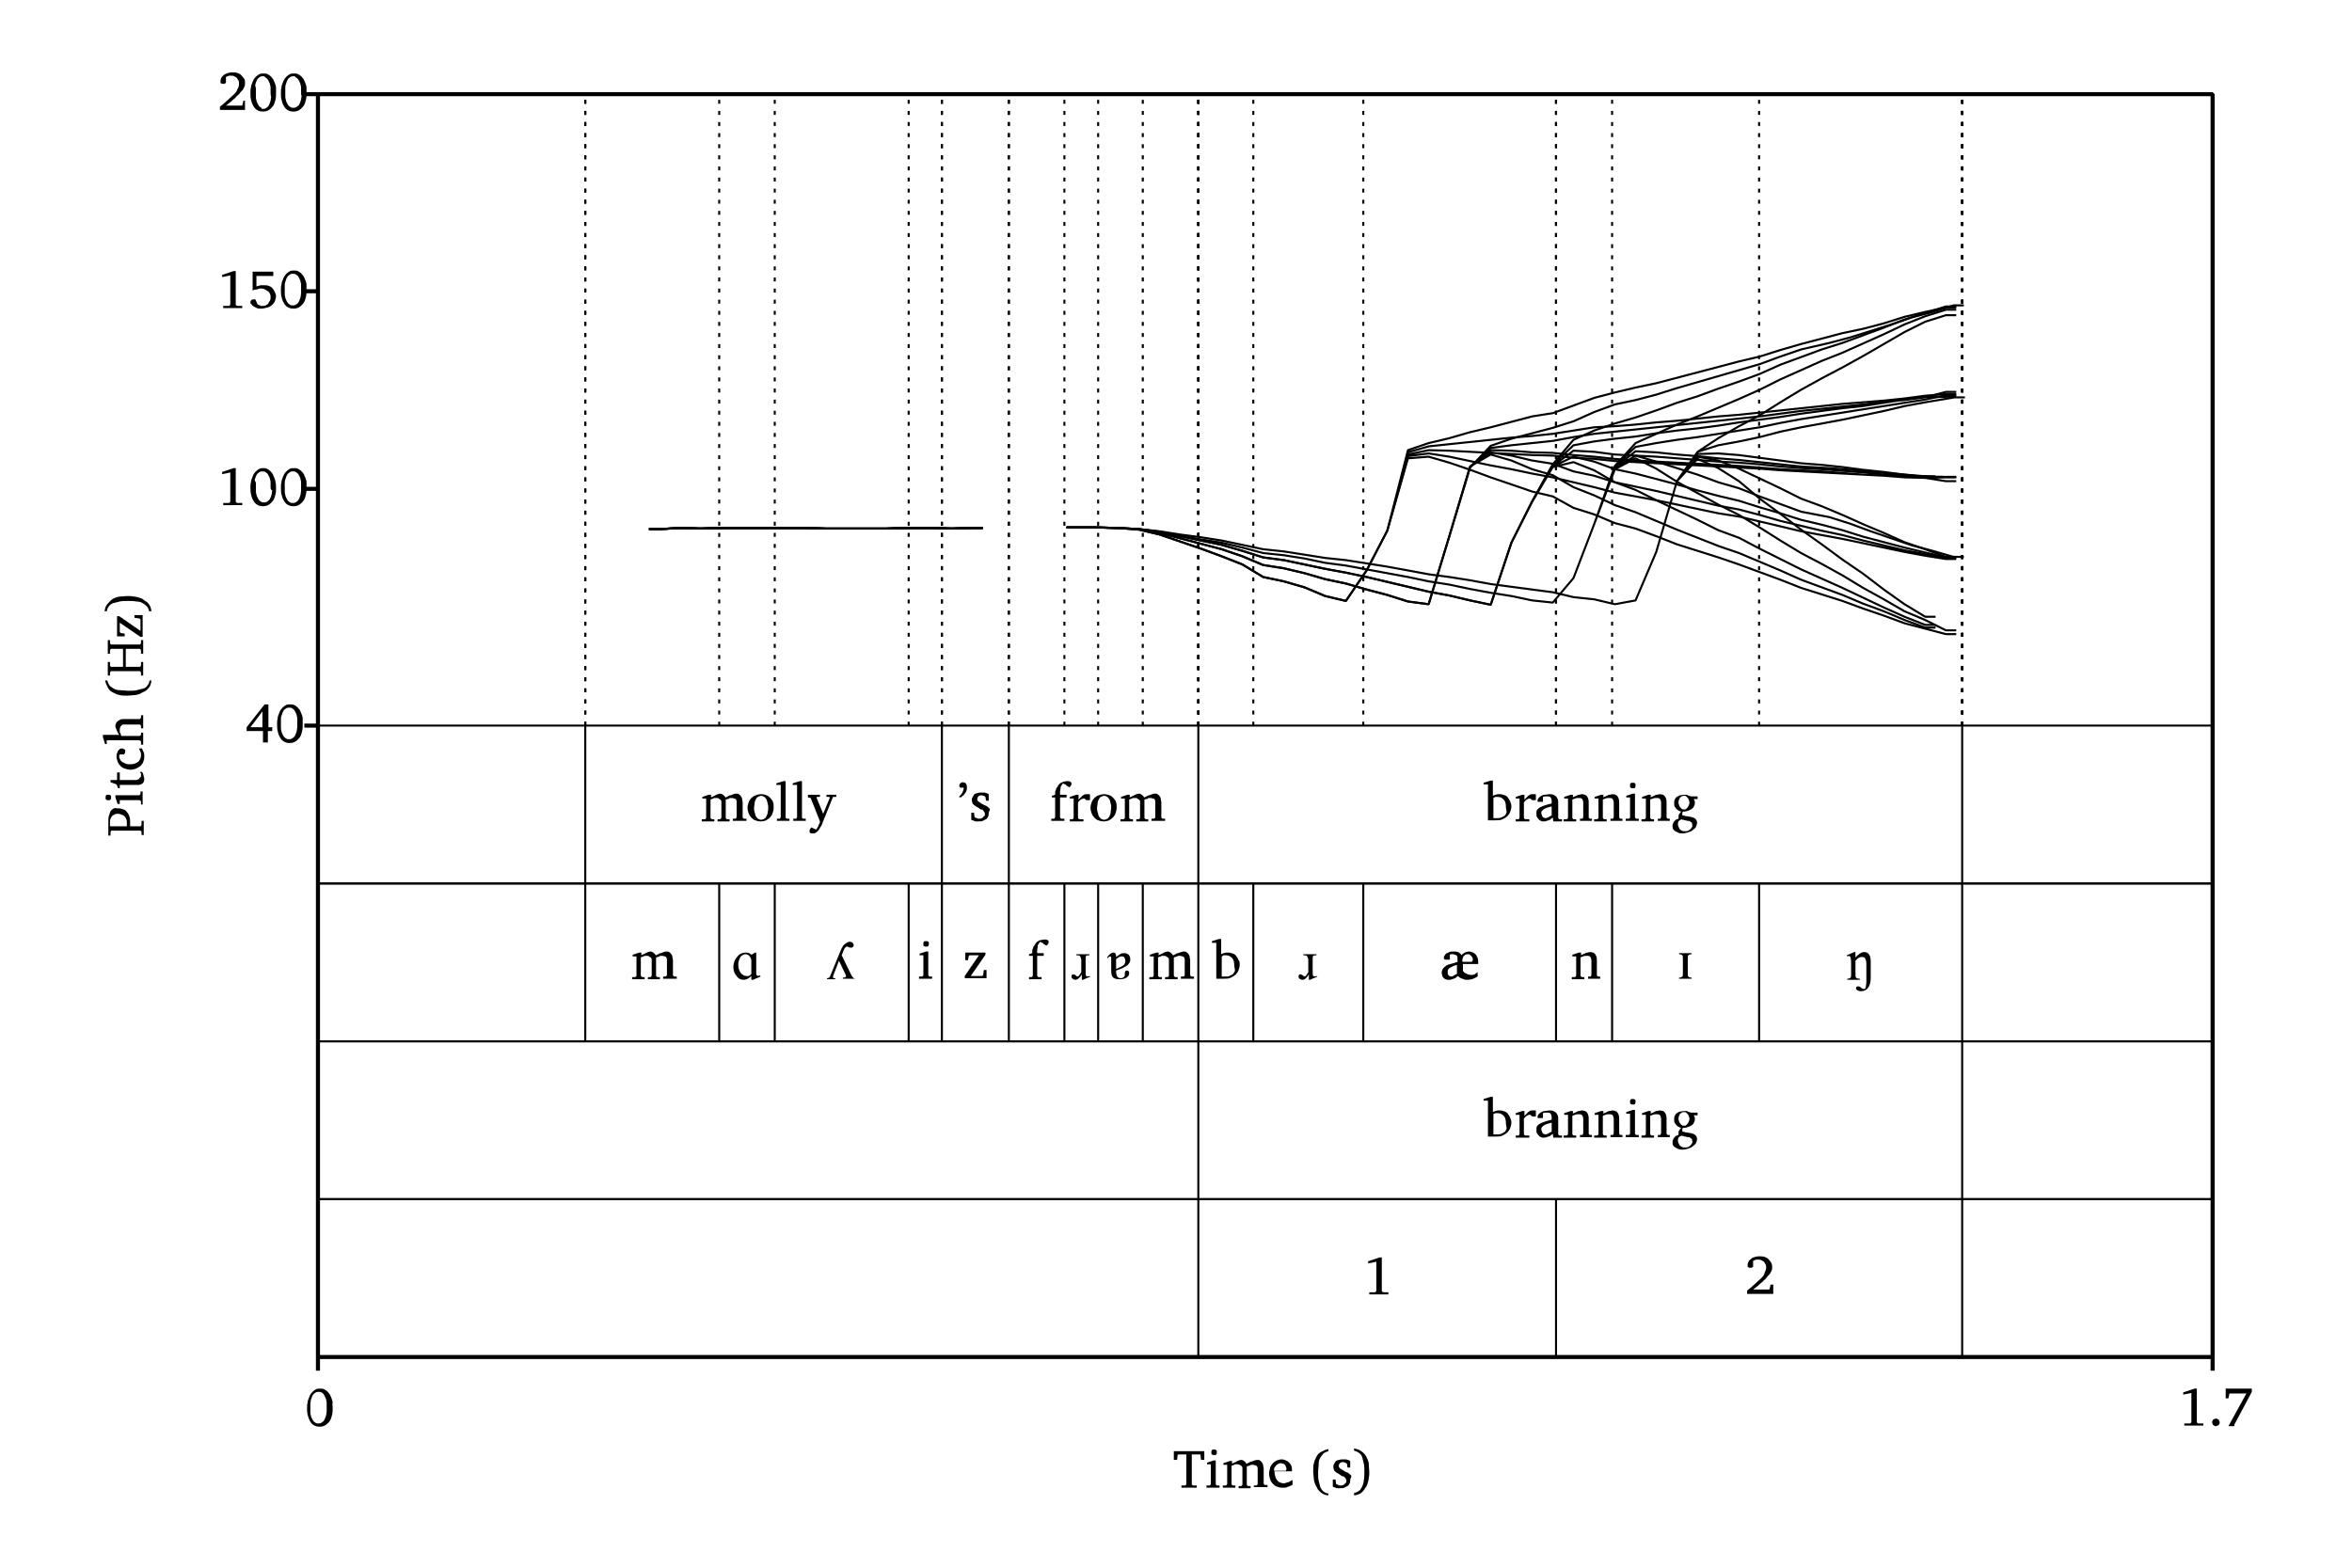 <?xml version="1.0" encoding="utf-8"?>
<!-- Generator: Adobe Illustrator 22.0.1, SVG Export Plug-In . SVG Version: 6.00 Build 0)  -->
<svg version="1.1" id="Layer_1" xmlns="http://www.w3.org/2000/svg" xmlns:xlink="http://www.w3.org/1999/xlink" x="0px" y="0px"
	 viewBox="0 0 432 288" style="enable-background:new 0 0 432 288;" xml:space="preserve">
<style type="text/css">
	.st0{fill:none;stroke:#000000;stroke-width:0.375;stroke-linejoin:bevel;stroke-miterlimit:10;}
	.st1{fill:none;stroke:#000000;stroke-width:0.375;stroke-linejoin:bevel;stroke-miterlimit:10;stroke-dasharray:0.72,1.32;}
	.st2{fill:none;stroke:#000000;stroke-width:0.75;stroke-linejoin:bevel;stroke-miterlimit:10;}
</style>
<g>
	<path class="st0" d="M119.2,97.2h1.9l3.8-0.2l3.8,0.1l3.8-0.1l3.8,0l3.8,0l3.8,0l3.8,0l3.8,0.1l3.8,0l3.8,0l3.8,0l3.8-0.1L171,97
		l3.8,0.1l3.8-0.1h1.9 M195.9,96.9h1.9l3.8,0l3.8,0.1l3.8,0.3l3.8,0.9l3.8,1.3l3.8,1.3l3.8,1.4l3.8,1.5l3.8,2.3l3.8,0.8l3.8,1.1
		l3.8,1.6l3.8,0.9l3.8-5.6l3.8-7.3l3.8-13.3l3.8-0.3l3.8,1.1l3.8,1.3l3.8,1.4l3.8,1.3l3.8,1.3l3.8,0.9l3.8,2.1l3.8,1.2l3.8,1.6
		l3.8,1l3.8,1.4l3.8,1.5l3.8,1.2l3.8,1.2l3.8,1.3l3.8,1.4l3.8,1.4l3.8,1.5l3.8,1.2l3.8,1.2l3.8,1.4l3.8,1.3l3.8,1.4l3.8,1l3.8,1h1.9
		 M58.4,162.3h348v-29h-348V162.3z"/>
	<line class="st1" x1="107.5" y1="133.3" x2="107.5" y2="17.3"/>
	<line class="st0" x1="107.5" y1="162.3" x2="107.5" y2="133.3"/>
	<g>
		<path d="M134.6,150.8v-0.4l0.4,0c0.1,0,0.1,0,0.2-0.1s0.1-0.1,0.1-0.2v-2.5c0-0.2,0-0.3,0-0.4c0-0.1-0.1-0.2-0.1-0.3
			s-0.2-0.2-0.3-0.2c-0.1,0-0.3-0.1-0.4-0.1c-0.1,0-0.2,0-0.3,0c-0.1,0-0.2,0-0.3,0.1s-0.2,0.1-0.3,0.1c-0.1,0-0.2,0.1-0.3,0.1v3.3
			c0,0.1,0,0.1,0.1,0.2s0.1,0.1,0.2,0.1l0.4,0v0.4h-2.2v-0.4l0.4,0c0.1,0,0.1,0,0.2-0.1c0,0,0.1-0.1,0.1-0.2v-2.6c0-0.1,0-0.3,0-0.4
			s-0.1-0.2-0.2-0.3c-0.1-0.1-0.2-0.1-0.3-0.2s-0.2-0.1-0.4-0.1c-0.1,0-0.2,0-0.3,0c-0.1,0-0.2,0-0.3,0.1c-0.1,0-0.2,0.1-0.3,0.1
			c-0.1,0-0.2,0.1-0.2,0.1v3.3c0,0.1,0,0.1,0.1,0.2c0,0,0.1,0.1,0.2,0.1l0.4,0v0.4h-2.3v-0.4l0.5,0c0.1,0,0.1,0,0.2-0.1
			s0.1-0.1,0.1-0.2v-3.5h-0.7v-0.3l1.2-0.4h0.4v0.5c0.1-0.1,0.2-0.1,0.4-0.2c0.1-0.1,0.3-0.1,0.4-0.2c0.1-0.1,0.3-0.1,0.4-0.2
			c0.1,0,0.3-0.1,0.4-0.1c0.1,0,0.3,0,0.4,0.1c0.1,0,0.2,0.1,0.3,0.2c0.1,0.1,0.2,0.1,0.2,0.2c0.1,0.1,0.1,0.2,0.2,0.2
			c0.1-0.1,0.2-0.1,0.4-0.2c0.1-0.1,0.3-0.2,0.5-0.2c0.2-0.1,0.3-0.1,0.5-0.2s0.3-0.1,0.4-0.1c0.3,0,0.5,0,0.6,0.1s0.3,0.2,0.4,0.4
			c0.1,0.1,0.2,0.3,0.2,0.5s0.1,0.4,0.1,0.5v2.8c0,0.1,0,0.1,0.1,0.2s0.1,0.1,0.1,0.1l0.5,0v0.4H134.6z"/>
		<path d="M142.1,148.4c0,0.4-0.1,0.7-0.2,1s-0.3,0.6-0.5,0.8c-0.2,0.2-0.5,0.4-0.7,0.5s-0.6,0.2-1,0.2c-0.4,0-0.7-0.1-1-0.2
			c-0.3-0.1-0.5-0.3-0.7-0.5s-0.4-0.5-0.5-0.8c-0.1-0.3-0.2-0.6-0.2-1c0-0.4,0.1-0.7,0.2-1c0.1-0.3,0.3-0.6,0.5-0.8s0.5-0.4,0.8-0.5
			s0.6-0.2,1-0.2s0.7,0.1,1,0.2c0.3,0.1,0.5,0.3,0.7,0.5c0.2,0.2,0.4,0.5,0.5,0.8C142.1,147.7,142.1,148,142.1,148.4z M141.1,148.4
			c0-0.3,0-0.5-0.1-0.8c-0.1-0.3-0.1-0.5-0.2-0.7c-0.1-0.2-0.2-0.3-0.4-0.5c-0.2-0.1-0.4-0.2-0.6-0.2c-0.2,0-0.4,0.1-0.6,0.2
			c-0.2,0.1-0.3,0.3-0.4,0.5c-0.1,0.2-0.2,0.4-0.2,0.7s-0.1,0.5-0.1,0.8c0,0.3,0,0.5,0.1,0.8c0.1,0.2,0.1,0.5,0.2,0.7
			s0.2,0.3,0.4,0.5c0.2,0.1,0.4,0.2,0.6,0.2c0.2,0,0.4-0.1,0.6-0.2s0.3-0.3,0.4-0.5c0.1-0.2,0.2-0.4,0.2-0.7
			C141.1,148.9,141.1,148.6,141.1,148.4z"/>
		<path d="M142.7,150.8v-0.4l0.5,0c0,0,0.1,0,0.1-0.1s0.1-0.1,0.1-0.1v-6h-0.8v-0.3l1.3-0.4h0.4v6.7c0,0,0,0.1,0.1,0.1
			c0,0,0.1,0.1,0.1,0.1l0.5,0v0.4H142.7z"/>
		<path d="M145.7,150.8v-0.4l0.5,0c0,0,0.1,0,0.1-0.1s0.1-0.1,0.1-0.1v-6h-0.8v-0.3l1.3-0.4h0.4v6.7c0,0,0,0.1,0.1,0.1
			c0,0,0.1,0.1,0.1,0.1l0.5,0v0.4H145.7z"/>
		<path d="M153,146.4l-1.9,4.7c0,0.1-0.1,0.2-0.1,0.3c-0.1,0.1-0.1,0.3-0.2,0.4s-0.2,0.3-0.3,0.5c-0.1,0.1-0.2,0.3-0.3,0.4
			c-0.1,0.1-0.3,0.2-0.4,0.3s-0.3,0.1-0.5,0.1c-0.1,0-0.2,0-0.3,0c-0.1,0-0.2-0.1-0.2-0.1c-0.1-0.1-0.1-0.1-0.1-0.2
			c0-0.1,0-0.1,0-0.2c0-0.1,0-0.2,0.1-0.3s0.1-0.2,0.2-0.3l0.9,0.4c0.1-0.1,0.2-0.2,0.2-0.3c0.1-0.1,0.2-0.3,0.2-0.4
			c0.1-0.1,0.1-0.3,0.2-0.4s0.1-0.3,0.1-0.4l-1.7-4.3l-0.5-0.1V146h2.2v0.4l-0.5,0c-0.1,0-0.1,0-0.1,0.1c0,0,0,0.1,0,0.1l1.2,2.9
			l1.2-2.9c0-0.1,0-0.1,0-0.1c0,0-0.1-0.1-0.1-0.1l-0.5,0V146h1.8v0.4L153,146.4z"/>
	</g>
	<line class="st1" x1="173" y1="133.3" x2="173" y2="17.3"/>
	<line class="st0" x1="173" y1="162.3" x2="173" y2="133.3"/>
	<g>
		<path d="M177.6,144.6c0,0.2,0,0.5-0.1,0.7c-0.1,0.2-0.2,0.4-0.3,0.5c-0.1,0.2-0.2,0.3-0.4,0.4c-0.1,0.1-0.2,0.2-0.3,0.3l-0.4-0.1
			c0.1-0.1,0.2-0.2,0.3-0.3c0.1-0.1,0.2-0.2,0.3-0.4c0.1-0.1,0.1-0.3,0.2-0.4c0-0.1,0.1-0.3,0.1-0.4c0,0,0-0.1,0-0.1
			c0,0,0-0.1,0-0.1h-0.6c0,0-0.1-0.1-0.1-0.1c0,0,0-0.1-0.1-0.1c0,0,0-0.1,0-0.2c0-0.2,0.1-0.3,0.2-0.4c0.1-0.1,0.3-0.2,0.4-0.2
			c0.2,0,0.4,0.1,0.6,0.2C177.5,144.1,177.6,144.3,177.6,144.6z"/>
		<path d="M181.6,149.3c0,0.2,0,0.5-0.1,0.7c-0.1,0.2-0.2,0.4-0.4,0.5s-0.4,0.2-0.6,0.3c-0.2,0.1-0.5,0.1-0.8,0.1
			c-0.2,0-0.3,0-0.4,0c-0.1,0-0.3,0-0.4-0.1s-0.2-0.1-0.3-0.1c-0.1,0-0.2-0.1-0.2-0.1v-1.3h0.5l0.1,0.8c0.1,0.1,0.2,0.1,0.4,0.2
			s0.3,0.1,0.5,0.1c0.1,0,0.3,0,0.4-0.1c0.1,0,0.2-0.1,0.3-0.2c0.1-0.1,0.1-0.2,0.2-0.2s0.1-0.2,0.1-0.3c0-0.1,0-0.3-0.1-0.4
			s-0.1-0.2-0.2-0.3c-0.1-0.1-0.2-0.2-0.4-0.2s-0.3-0.2-0.5-0.3c-0.2-0.1-0.3-0.2-0.5-0.3c-0.1-0.1-0.3-0.2-0.4-0.3
			c-0.1-0.1-0.2-0.2-0.2-0.3c0-0.1-0.1-0.3-0.1-0.4c0-0.2,0-0.4,0.1-0.6c0.1-0.2,0.2-0.3,0.3-0.5s0.3-0.2,0.6-0.3s0.5-0.1,0.8-0.1
			c0.1,0,0.3,0,0.4,0c0.1,0,0.3,0,0.4,0.1c0.1,0,0.2,0,0.3,0.1s0.2,0.1,0.2,0.1v1.2h-0.5l-0.1-0.7c-0.1-0.1-0.2-0.1-0.3-0.2
			c-0.1,0-0.3-0.1-0.4-0.1c-0.3,0-0.5,0.1-0.6,0.2s-0.2,0.3-0.2,0.5c0,0.1,0,0.2,0.1,0.3c0,0.1,0.1,0.2,0.2,0.2s0.2,0.2,0.3,0.2
			c0.1,0.1,0.3,0.2,0.5,0.3c0.2,0.1,0.3,0.2,0.5,0.2c0.1,0.1,0.3,0.2,0.4,0.3s0.2,0.2,0.3,0.3S181.6,149.2,181.6,149.3z"/>
	</g>
	<line class="st1" x1="185.3" y1="133.3" x2="185.3" y2="17.3"/>
	<line class="st0" x1="185.3" y1="162.3" x2="185.3" y2="133.3"/>
	<g>
		<path d="M196.8,144c0,0.1,0,0.2-0.1,0.3s-0.1,0.1-0.1,0.2c-0.1,0-0.1,0.1-0.2,0.1s-0.1,0-0.1,0c0,0,0,0-0.1-0.1
			c0,0-0.1-0.1-0.2-0.1c-0.1,0-0.1-0.1-0.2-0.2c-0.1-0.1-0.1-0.1-0.2-0.1c-0.1,0-0.1-0.1-0.2-0.1c0,0-0.1,0-0.1-0.1
			c-0.1,0-0.1,0.1-0.2,0.2c-0.1,0.1-0.1,0.2-0.2,0.3c-0.1,0.1-0.1,0.3-0.1,0.4c0,0.2-0.1,0.4-0.1,0.6v0.6h1.2v0.5h-1.2v3.6
			c0,0.1,0,0.1,0.1,0.2s0.1,0.1,0.1,0.1l0.6,0v0.4h-2.4v-0.4l0.5,0c0.1,0,0.1,0,0.1-0.1s0.1-0.1,0.1-0.2v-3.6h-0.6v-0.3l0.6-0.2
			c0-0.2,0-0.3,0-0.4c0-0.1,0-0.3,0.1-0.4c0-0.1,0.1-0.2,0.1-0.3c0-0.1,0.1-0.2,0.2-0.3c0.1-0.2,0.2-0.4,0.3-0.5
			c0.1-0.1,0.3-0.3,0.4-0.3s0.3-0.2,0.5-0.2c0.2,0,0.3-0.1,0.5-0.1c0.1,0,0.3,0,0.4,0s0.2,0.1,0.3,0.1c0.1,0.1,0.1,0.1,0.2,0.2
			C196.7,143.9,196.8,143.9,196.8,144z"/>
		<path d="M199.5,147c-0.1-0.1-0.1-0.1-0.2-0.2c-0.1-0.1-0.2-0.1-0.3-0.1c-0.2,0-0.3,0.1-0.5,0.2c-0.2,0.1-0.3,0.3-0.5,0.5v2.8
			c0,0.1,0,0.1,0.1,0.2s0.1,0.1,0.2,0.1l0.7,0v0.4h-2.5v-0.4l0.5,0c0.1,0,0.1,0,0.1-0.1s0.1-0.1,0.1-0.2v-3.5h-0.7v-0.3l1.2-0.4h0.4
			v0.9c0.1-0.1,0.2-0.2,0.3-0.3c0.1-0.1,0.2-0.2,0.3-0.3s0.2-0.2,0.4-0.3c0.1-0.1,0.2-0.1,0.4-0.1c0.1,0,0.1,0,0.2,0
			c0.1,0,0.1,0,0.2,0c0.1,0,0.1,0,0.2,0c0,0,0.1,0,0.1,0.1v1H199.5z"/>
		<path d="M205.1,148.4c0,0.4-0.1,0.7-0.2,1s-0.3,0.6-0.5,0.8c-0.2,0.2-0.5,0.4-0.7,0.5s-0.6,0.2-1,0.2c-0.4,0-0.7-0.1-1-0.2
			c-0.3-0.1-0.5-0.3-0.7-0.5s-0.4-0.5-0.5-0.8c-0.1-0.3-0.2-0.6-0.2-1c0-0.4,0.1-0.7,0.2-1c0.1-0.3,0.3-0.6,0.5-0.8s0.5-0.4,0.8-0.5
			s0.6-0.2,1-0.2s0.7,0.1,1,0.2c0.3,0.1,0.5,0.3,0.7,0.5c0.2,0.2,0.4,0.5,0.5,0.8C205.1,147.7,205.1,148,205.1,148.4z M204.1,148.4
			c0-0.3,0-0.5-0.1-0.8c-0.1-0.3-0.1-0.5-0.2-0.7c-0.1-0.2-0.2-0.3-0.4-0.5c-0.2-0.1-0.4-0.2-0.6-0.2c-0.2,0-0.4,0.1-0.6,0.2
			c-0.2,0.1-0.3,0.3-0.4,0.5c-0.1,0.2-0.2,0.4-0.2,0.7s-0.1,0.5-0.1,0.8c0,0.3,0,0.5,0.1,0.8c0.1,0.2,0.1,0.5,0.2,0.7
			s0.2,0.3,0.4,0.5c0.2,0.1,0.4,0.2,0.6,0.2c0.2,0,0.4-0.1,0.6-0.2s0.3-0.3,0.4-0.5c0.1-0.2,0.2-0.4,0.2-0.7
			C204,148.9,204.1,148.6,204.1,148.4z"/>
		<path d="M211.5,150.8v-0.4l0.4,0c0.1,0,0.1,0,0.2-0.1s0.1-0.1,0.1-0.2v-2.5c0-0.2,0-0.3,0-0.4c0-0.1-0.1-0.2-0.1-0.3
			s-0.2-0.2-0.3-0.2c-0.1,0-0.3-0.1-0.4-0.1c-0.1,0-0.2,0-0.3,0c-0.1,0-0.2,0-0.3,0.1s-0.2,0.1-0.3,0.1c-0.1,0-0.2,0.1-0.3,0.1v3.3
			c0,0.1,0,0.1,0.1,0.2s0.1,0.1,0.2,0.1l0.4,0v0.4h-2.2v-0.4l0.4,0c0.1,0,0.1,0,0.2-0.1c0,0,0.1-0.1,0.1-0.2v-2.6c0-0.1,0-0.3,0-0.4
			s-0.1-0.2-0.2-0.3c-0.1-0.1-0.2-0.1-0.3-0.2s-0.2-0.1-0.4-0.1c-0.1,0-0.2,0-0.3,0c-0.1,0-0.2,0-0.3,0.1c-0.1,0-0.2,0.1-0.3,0.1
			c-0.1,0-0.2,0.1-0.2,0.1v3.3c0,0.1,0,0.1,0.1,0.2c0,0,0.1,0.1,0.2,0.1l0.4,0v0.4h-2.3v-0.4l0.5,0c0.1,0,0.1,0,0.2-0.1
			s0.1-0.1,0.1-0.2v-3.5h-0.7v-0.3l1.2-0.4h0.4v0.5c0.1-0.1,0.2-0.1,0.4-0.2c0.1-0.1,0.3-0.1,0.4-0.2c0.1-0.1,0.3-0.1,0.4-0.2
			c0.1,0,0.3-0.1,0.4-0.1c0.1,0,0.3,0,0.4,0.1c0.1,0,0.2,0.1,0.3,0.2c0.1,0.1,0.2,0.1,0.2,0.2c0.1,0.1,0.1,0.2,0.2,0.2
			c0.1-0.1,0.2-0.1,0.4-0.2c0.1-0.1,0.3-0.2,0.5-0.2c0.2-0.1,0.3-0.1,0.5-0.2s0.3-0.1,0.4-0.1c0.3,0,0.5,0,0.6,0.1s0.3,0.2,0.4,0.4
			c0.1,0.1,0.2,0.3,0.2,0.5s0.1,0.4,0.1,0.5v2.8c0,0.1,0,0.1,0.1,0.2s0.1,0.1,0.1,0.1l0.5,0v0.4H211.5z"/>
	</g>
	<line class="st1" x1="220.1" y1="133.3" x2="220.1" y2="17.3"/>
	<line class="st0" x1="220.1" y1="162.3" x2="220.1" y2="133.3"/>
	<g>
		<path d="M277.6,148.1c0,0.4-0.1,0.7-0.2,1c-0.1,0.3-0.3,0.6-0.5,0.8c-0.2,0.2-0.5,0.4-0.9,0.6s-0.8,0.2-1.3,0.2h-1.4v-6.6h-0.8
			v-0.3l1.3-0.4h0.4v2.8c0.1,0,0.1-0.1,0.2-0.1c0.1,0,0.2-0.1,0.3-0.1c0.1,0,0.3-0.1,0.4-0.1s0.3,0,0.4,0c0.3,0,0.6,0.1,0.9,0.2
			s0.5,0.3,0.6,0.5c0.2,0.2,0.3,0.5,0.4,0.7S277.6,147.8,277.6,148.1z M276.6,148.3c0-0.6-0.1-1.1-0.4-1.4c-0.3-0.3-0.6-0.5-1.1-0.5
			c-0.1,0-0.1,0-0.2,0c-0.1,0-0.2,0-0.2,0s-0.2,0-0.2,0.1c-0.1,0-0.1,0-0.2,0.1v3.7c0.1,0,0.1,0,0.2,0c0,0,0.1,0,0.2,0h0.2
			c0.3,0,0.6,0,0.8-0.1s0.4-0.2,0.6-0.3s0.3-0.4,0.4-0.6S276.6,148.7,276.6,148.3z"/>
		<path d="M281.4,147c-0.1-0.1-0.1-0.1-0.2-0.2c-0.1-0.1-0.2-0.1-0.3-0.1c-0.2,0-0.3,0.1-0.5,0.2s-0.3,0.3-0.5,0.5v2.8
			c0,0.1,0,0.1,0.1,0.2s0.1,0.1,0.2,0.1l0.7,0v0.4h-2.5v-0.4l0.5,0c0.1,0,0.1,0,0.1-0.1c0,0,0.1-0.1,0.1-0.2v-3.5h-0.7v-0.3l1.2-0.4
			h0.4v0.9c0.1-0.1,0.2-0.2,0.3-0.3s0.2-0.2,0.3-0.3s0.2-0.2,0.4-0.3c0.1-0.1,0.2-0.1,0.4-0.1c0.1,0,0.1,0,0.2,0s0.1,0,0.2,0
			c0.1,0,0.1,0,0.2,0c0,0,0.1,0,0.1,0.1v1H281.4z"/>
		<path d="M285.3,150.8l-0.1-0.6c-0.2,0.1-0.4,0.3-0.5,0.4c-0.1,0-0.2,0.1-0.3,0.1c-0.1,0-0.2,0.1-0.3,0.1c-0.1,0-0.2,0.1-0.3,0.1
			s-0.2,0-0.3,0c-0.2,0-0.3,0-0.5-0.1c-0.2-0.1-0.3-0.2-0.4-0.3c-0.1-0.1-0.2-0.3-0.3-0.4s-0.1-0.4-0.1-0.6c0-0.1,0-0.2,0-0.4
			c0-0.1,0.1-0.2,0.1-0.3c0.1-0.1,0.2-0.2,0.3-0.3s0.3-0.2,0.5-0.3s0.5-0.2,0.8-0.3c0.3-0.1,0.7-0.2,1.1-0.3v-0.4
			c0-0.3-0.1-0.6-0.2-0.7c-0.1-0.2-0.4-0.2-0.7-0.2c-0.2,0-0.3,0-0.4,0c-0.1,0-0.2,0.1-0.3,0.1v0.9h-0.7c0,0-0.1,0-0.1,0
			c0,0-0.1,0-0.1,0s-0.1-0.1-0.1-0.1s0-0.1,0-0.1c0-0.2,0.1-0.4,0.2-0.5c0.1-0.1,0.3-0.3,0.5-0.4c0.2-0.1,0.4-0.2,0.7-0.2
			c0.2,0,0.5-0.1,0.7-0.1c0.3,0,0.6,0,0.8,0.1c0.2,0.1,0.4,0.2,0.5,0.3c0.1,0.1,0.2,0.3,0.3,0.5s0.1,0.4,0.1,0.6v2.8
			c0,0.1,0,0.1,0.1,0.2s0.1,0.1,0.1,0.1l0.5,0v0.4H285.3z M285.2,148.1c-0.4,0.1-0.8,0.2-1.1,0.3c-0.3,0.1-0.5,0.2-0.6,0.3
			c-0.1,0.1-0.2,0.2-0.3,0.3s-0.1,0.2-0.1,0.4c0,0.1,0,0.2,0.1,0.3c0,0.1,0.1,0.2,0.1,0.3s0.1,0.1,0.2,0.2c0.1,0,0.2,0.1,0.3,0.1
			c0.1,0,0.3,0,0.4-0.1c0.1,0,0.3-0.1,0.4-0.2c0.1-0.1,0.3-0.1,0.4-0.2V148.1z"/>
		<path d="M290.2,150.8v-0.4l0.4,0c0.1,0,0.1,0,0.1-0.1c0,0,0.1-0.1,0.1-0.2v-2.6c0-0.3-0.1-0.6-0.2-0.7c-0.1-0.2-0.4-0.2-0.7-0.2
			c-0.2,0-0.4,0-0.6,0.1c-0.2,0.1-0.4,0.1-0.5,0.2v3.3c0,0.1,0,0.1,0.1,0.2s0.1,0.1,0.2,0.1l0.4,0v0.4h-2.3v-0.4l0.5,0
			c0.1,0,0.1,0,0.2-0.1c0,0,0.1-0.1,0.1-0.2v-3.5h-0.7v-0.3l1.2-0.4h0.4v0.5c0.1-0.1,0.3-0.2,0.4-0.2c0.1-0.1,0.3-0.1,0.4-0.2
			c0.1-0.1,0.3-0.1,0.4-0.1c0.1,0,0.3-0.1,0.4-0.1c0.4,0,0.8,0.1,1,0.4c0.2,0.3,0.3,0.6,0.3,1.1v2.7c0,0.1,0,0.1,0.1,0.2
			s0.1,0.1,0.1,0.1l0.4,0v0.4H290.2z"/>
		<path d="M295.8,150.8v-0.4l0.4,0c0.1,0,0.1,0,0.1-0.1c0,0,0.1-0.1,0.1-0.2v-2.6c0-0.3-0.1-0.6-0.2-0.7c-0.1-0.2-0.4-0.2-0.7-0.2
			c-0.2,0-0.4,0-0.6,0.1c-0.2,0.1-0.4,0.1-0.5,0.2v3.3c0,0.1,0,0.1,0.1,0.2s0.1,0.1,0.2,0.1l0.4,0v0.4h-2.3v-0.4l0.5,0
			c0.1,0,0.1,0,0.2-0.1c0,0,0.1-0.1,0.1-0.2v-3.5h-0.7v-0.3l1.2-0.4h0.4v0.5c0.1-0.1,0.3-0.2,0.4-0.2c0.1-0.1,0.3-0.1,0.4-0.2
			c0.1-0.1,0.3-0.1,0.4-0.1c0.1,0,0.3-0.1,0.4-0.1c0.4,0,0.8,0.1,1,0.4c0.2,0.3,0.3,0.6,0.3,1.1v2.7c0,0.1,0,0.1,0.1,0.2
			s0.1,0.1,0.1,0.1l0.4,0v0.4H295.8z"/>
		<path d="M298.6,150.8v-0.4l0.5,0c0.1,0,0.1,0,0.2-0.1s0.1-0.1,0.1-0.2v-3.6h-0.7v-0.3l1.2-0.4h0.4v4.3c0,0.1,0,0.1,0.1,0.2
			s0.1,0.1,0.1,0.1l0.5,0v0.4H298.6z M300.4,144.3c0,0.1,0,0.2,0,0.2s-0.1,0.1-0.1,0.2s-0.1,0.1-0.2,0.1c-0.1,0-0.2,0-0.2,0
			s-0.2,0-0.2,0c-0.1,0-0.1-0.1-0.2-0.1s-0.1-0.1-0.1-0.2c0-0.1,0-0.2,0-0.2s0-0.2,0-0.2c0-0.1,0.1-0.1,0.1-0.2
			c0.1-0.1,0.1-0.1,0.2-0.1c0.1,0,0.2,0,0.2,0s0.2,0,0.2,0c0.1,0,0.1,0.1,0.2,0.1c0.1,0.1,0.1,0.1,0.1,0.2S300.4,144.2,300.4,144.3z
			"/>
		<path d="M304.5,150.8v-0.4l0.4,0c0.1,0,0.1,0,0.1-0.1s0.1-0.1,0.1-0.2v-2.6c0-0.3-0.1-0.6-0.2-0.7c-0.1-0.2-0.4-0.2-0.7-0.2
			c-0.2,0-0.4,0-0.6,0.1s-0.4,0.1-0.5,0.2v3.3c0,0.1,0,0.1,0.1,0.2s0.1,0.1,0.2,0.1l0.4,0v0.4h-2.3v-0.4l0.5,0c0.1,0,0.1,0,0.2-0.1
			s0.1-0.1,0.1-0.2v-3.5h-0.7v-0.3l1.2-0.4h0.4v0.5c0.1-0.1,0.3-0.2,0.4-0.2c0.1-0.1,0.3-0.1,0.4-0.2c0.1-0.1,0.3-0.1,0.4-0.1
			c0.1,0,0.3-0.1,0.4-0.1c0.4,0,0.8,0.1,1,0.4s0.3,0.6,0.3,1.1v2.7c0,0.1,0,0.1,0.1,0.2c0,0,0.1,0.1,0.1,0.1l0.4,0v0.4H304.5z"/>
		<path d="M311,146.6c0.1,0.1,0.1,0.3,0.2,0.4s0.1,0.3,0.1,0.5c0,0.3-0.1,0.5-0.2,0.7c-0.1,0.2-0.3,0.4-0.5,0.5
			c-0.2,0.1-0.4,0.2-0.7,0.3s-0.5,0.1-0.8,0.1c0,0.1-0.1,0.1-0.1,0.2c0,0.1,0,0.1,0,0.2s0,0.1,0,0.2c0,0,0,0.1,0,0.1
			c0.1,0,0.3,0,0.5,0.1s0.4,0,0.6,0.1c0.2,0,0.4,0.1,0.6,0.1c0.2,0.1,0.4,0.1,0.5,0.2c0.2,0.1,0.3,0.2,0.4,0.4s0.1,0.3,0.1,0.5
			c0,0.2-0.1,0.5-0.2,0.7c-0.1,0.2-0.3,0.4-0.6,0.6c-0.2,0.2-0.5,0.3-0.8,0.4s-0.7,0.2-1,0.2c-0.3,0-0.6,0-0.8-0.1
			c-0.2-0.1-0.4-0.2-0.6-0.3c-0.2-0.1-0.3-0.3-0.4-0.4s-0.1-0.4-0.1-0.6c0-0.1,0-0.3,0.1-0.4c0-0.1,0.1-0.3,0.2-0.4
			c0.1-0.1,0.2-0.2,0.3-0.3c0.1-0.1,0.3-0.1,0.5-0.2c0-0.1,0-0.1,0-0.1s0-0.1,0-0.1s0-0.1,0-0.1c0,0,0-0.1,0-0.1
			c0-0.1,0-0.3,0.1-0.4c0.1-0.2,0.2-0.3,0.4-0.5c-0.2,0-0.3-0.1-0.5-0.2c-0.2-0.1-0.3-0.2-0.4-0.3c-0.1-0.1-0.2-0.3-0.3-0.4
			c-0.1-0.2-0.1-0.4-0.1-0.6c0-0.3,0-0.5,0.1-0.7c0.1-0.2,0.2-0.4,0.4-0.5c0.2-0.1,0.4-0.3,0.6-0.3s0.5-0.1,0.8-0.1
			c0.1,0,0.2,0,0.3,0c0.1,0,0.2,0,0.3,0.1c0.1,0,0.2,0.1,0.3,0.1s0.2,0.1,0.2,0.1h1.3v0.5H311z M310.8,151.4c0-0.1,0-0.3-0.1-0.3
			s-0.2-0.2-0.3-0.2c-0.1-0.1-0.2-0.1-0.4-0.1s-0.3-0.1-0.4-0.1c-0.1,0-0.3,0-0.4-0.1c-0.1,0-0.3,0-0.3-0.1
			c-0.1,0.1-0.3,0.1-0.4,0.2c-0.1,0.1-0.2,0.2-0.2,0.2s-0.1,0.2-0.1,0.3c0,0.1,0,0.2,0,0.3c0,0.1,0,0.2,0.1,0.4
			c0.1,0.1,0.1,0.3,0.2,0.4c0.1,0.1,0.2,0.2,0.4,0.3c0.2,0.1,0.4,0.1,0.6,0.1c0.2,0,0.4,0,0.6-0.1c0.2-0.1,0.3-0.2,0.4-0.3
			s0.2-0.2,0.3-0.4S310.8,151.6,310.8,151.4z M310.3,147.5c0-0.2,0-0.3-0.1-0.5c0-0.1-0.1-0.3-0.2-0.4s-0.2-0.2-0.3-0.3
			s-0.2-0.1-0.4-0.1c-0.1,0-0.3,0-0.4,0.1c-0.1,0.1-0.2,0.1-0.3,0.2c-0.1,0.1-0.1,0.2-0.2,0.4s-0.1,0.3-0.1,0.5c0,0.2,0,0.3,0.1,0.5
			c0,0.1,0.1,0.3,0.2,0.4c0.1,0.1,0.2,0.2,0.3,0.3c0.1,0.1,0.3,0.1,0.4,0.1c0.2,0,0.3,0,0.4-0.1s0.2-0.2,0.3-0.3
			c0.1-0.1,0.1-0.2,0.2-0.4S310.3,147.6,310.3,147.5z"/>
	</g>
	<line class="st1" x1="360.4" y1="133.3" x2="360.4" y2="17.3"/>
	<path class="st0" d="M360.4,162.3v-29 M58.4,191.3h348v-29h-348V191.3z"/>
	<line class="st1" x1="107.5" y1="133.3" x2="107.5" y2="17.3"/>
	<line class="st0" x1="107.5" y1="191.3" x2="107.5" y2="162.3"/>
	<g>
		<path d="M121.8,179.8v-0.4l0.4,0c0.1,0,0.1,0,0.2-0.1s0.1-0.1,0.1-0.2v-2.5c0-0.2,0-0.3,0-0.4c0-0.1-0.1-0.2-0.1-0.3
			s-0.2-0.2-0.3-0.2c-0.1,0-0.3-0.1-0.4-0.1c-0.1,0-0.2,0-0.3,0c-0.1,0-0.2,0-0.3,0.1s-0.2,0.1-0.3,0.1c-0.1,0-0.2,0.1-0.3,0.1v3.3
			c0,0.1,0,0.1,0.1,0.2s0.1,0.1,0.2,0.1l0.4,0v0.4h-2.2v-0.4l0.4,0c0.1,0,0.1,0,0.2-0.1c0,0,0.1-0.1,0.1-0.2v-2.6c0-0.1,0-0.3,0-0.4
			s-0.1-0.2-0.2-0.3c-0.1-0.1-0.2-0.1-0.3-0.2s-0.2-0.1-0.4-0.1c-0.1,0-0.2,0-0.3,0c-0.1,0-0.2,0-0.3,0.1c-0.1,0-0.2,0.1-0.3,0.1
			c-0.1,0-0.2,0.1-0.2,0.1v3.3c0,0.1,0,0.1,0.1,0.2c0,0,0.1,0.1,0.2,0.1l0.4,0v0.4h-2.3v-0.4l0.5,0c0.1,0,0.1,0,0.2-0.1
			s0.1-0.1,0.1-0.2v-3.5h-0.7v-0.3l1.2-0.4h0.4v0.5c0.1-0.1,0.2-0.1,0.4-0.2c0.1-0.1,0.3-0.1,0.4-0.2c0.1-0.1,0.3-0.1,0.4-0.2
			c0.1,0,0.3-0.1,0.4-0.1c0.1,0,0.3,0,0.4,0.1c0.1,0,0.2,0.1,0.3,0.2c0.1,0.1,0.2,0.1,0.2,0.2c0.1,0.1,0.1,0.2,0.2,0.2
			c0.1-0.1,0.2-0.1,0.4-0.2c0.1-0.1,0.3-0.2,0.5-0.2c0.2-0.1,0.3-0.1,0.5-0.2s0.3-0.1,0.4-0.1c0.3,0,0.5,0,0.6,0.1s0.3,0.2,0.4,0.4
			c0.1,0.1,0.2,0.3,0.2,0.5s0.1,0.4,0.1,0.5v2.8c0,0.1,0,0.1,0.1,0.2s0.1,0.1,0.1,0.1l0.5,0v0.4H121.8z"/>
	</g>
	<line class="st1" x1="132.1" y1="133.3" x2="132.1" y2="17.3"/>
	<line class="st0" x1="132.1" y1="191.3" x2="132.1" y2="162.3"/>
	<g>
		<path d="M139.7,179.4l-1.4,0.6H138v-0.7c-0.4,0.4-0.9,0.7-1.4,0.7c-0.5,0-1-0.2-1.3-0.7c-0.4-0.4-0.6-1-0.6-1.6
			c0-0.7,0.2-1.3,0.6-1.8c0.4-0.6,1-0.9,1.7-0.9c0.4,0,0.7,0.1,1,0.4l0.7-0.4h0.2v2.9c0,0.5,0,0.8,0,1c0,0.1,0.1,0.2,0.1,0.3
			c0.1,0.1,0.3,0.1,0.6,0L139.7,179.4z M138,178.9v-2.4c0-0.3-0.1-0.5-0.3-0.8c-0.2-0.3-0.5-0.4-0.8-0.4c-0.4,0-0.6,0.2-0.9,0.5
			c-0.2,0.4-0.4,0.8-0.4,1.4c0,0.7,0.2,1.2,0.5,1.6c0.3,0.3,0.6,0.5,1,0.5C137.5,179.4,137.8,179.2,138,178.9z"/>
	</g>
	<line class="st1" x1="142.3" y1="133.3" x2="142.3" y2="17.3"/>
	<line class="st0" x1="142.3" y1="191.3" x2="142.3" y2="162.3"/>
	<g>
		<path d="M157,179.8h-2.2v-0.2h0.1c0.3,0,0.5-0.1,0.5-0.3c0-0.1-0.1-0.3-0.2-0.5l-1.1-2.3l-1,2.6c-0.1,0.2-0.1,0.4-0.1,0.5
			c0.1,0.1,0.2,0.1,0.4,0.1v0.2h-1.5v-0.2c0.2,0,0.3-0.1,0.4-0.1c0.1-0.1,0.2-0.3,0.3-0.6l1.9-4.6c0.2-0.4,0.4-0.8,0.7-1
			c0.3-0.2,0.6-0.4,0.9-0.4c0.2,0,0.4,0.1,0.5,0.2c0.1,0.1,0.2,0.3,0.2,0.4c0,0.3-0.2,0.5-0.5,0.5c-0.1,0-0.2,0-0.4-0.1
			c-0.2-0.1-0.3-0.1-0.3-0.1c-0.3,0-0.5,0.3-0.7,0.8l-0.3,0.8l1.7,3.5c0.1,0.2,0.2,0.4,0.3,0.5c0.2,0.2,0.3,0.3,0.6,0.3V179.8z"/>
	</g>
	<line class="st1" x1="166.9" y1="133.3" x2="166.9" y2="17.3"/>
	<line class="st0" x1="166.9" y1="191.3" x2="166.9" y2="162.3"/>
	<g>
		<path d="M168.8,179.8v-0.4l0.5,0c0.1,0,0.1,0,0.2-0.1s0.1-0.1,0.1-0.2v-3.6h-0.7v-0.3l1.2-0.4h0.4v4.3c0,0.1,0,0.1,0.1,0.2
			s0.1,0.1,0.1,0.1l0.5,0v0.4H168.8z M170.6,173.4c0,0.1,0,0.2,0,0.2c0,0.1-0.1,0.1-0.1,0.2c-0.1,0.1-0.1,0.1-0.2,0.1
			c-0.1,0-0.2,0-0.2,0s-0.2,0-0.2,0c-0.1,0-0.1-0.1-0.2-0.1s-0.1-0.1-0.1-0.2c0-0.1,0-0.2,0-0.2s0-0.2,0-0.2c0-0.1,0.1-0.1,0.1-0.2
			c0.1-0.1,0.1-0.1,0.2-0.1c0.1,0,0.2,0,0.2,0s0.2,0,0.2,0c0.1,0,0.1,0.1,0.2,0.1c0.1,0.1,0.1,0.1,0.1,0.2
			C170.6,173.2,170.6,173.3,170.6,173.4z"/>
	</g>
	<line class="st1" x1="173" y1="133.3" x2="173" y2="17.3"/>
	<line class="st0" x1="173" y1="191.3" x2="173" y2="162.3"/>
	<g>
		<path d="M177.2,179.8v-0.5l2.6-3.8h-1.7c0,0-0.1,0-0.1,0.1c0,0-0.1,0.1-0.1,0.1l-0.1,0.7h-0.5V175h3.7v0.4l-2.7,3.9h2
			c0,0,0,0,0.1,0c0,0,0,0,0.1-0.1s0,0,0.1-0.1c0,0,0-0.1,0-0.1l0.1-0.8h0.5v1.5H177.2z"/>
	</g>
	<line class="st1" x1="185.3" y1="133.3" x2="185.3" y2="17.3"/>
	<line class="st0" x1="185.3" y1="191.3" x2="185.3" y2="162.3"/>
	<g>
		<path d="M192.6,173.1c0,0.1,0,0.2-0.1,0.3s-0.1,0.1-0.1,0.2c-0.1,0-0.1,0.1-0.2,0.1s-0.1,0-0.1,0c0,0,0,0-0.1-0.1
			c0,0-0.1-0.1-0.2-0.1c-0.1,0-0.1-0.1-0.2-0.2c-0.1-0.1-0.1-0.1-0.2-0.1c-0.1,0-0.1-0.1-0.2-0.1c0,0-0.1,0-0.1-0.1
			c-0.1,0-0.1,0.1-0.2,0.2c-0.1,0.1-0.1,0.2-0.2,0.3c-0.1,0.1-0.1,0.3-0.1,0.4c0,0.2-0.1,0.4-0.1,0.6v0.6h1.2v0.5h-1.2v3.6
			c0,0.1,0,0.1,0.1,0.2s0.1,0.1,0.1,0.1l0.6,0v0.4H189v-0.4l0.5,0c0.1,0,0.1,0,0.1-0.1s0.1-0.1,0.1-0.2v-3.6H189v-0.3l0.6-0.2
			c0-0.2,0-0.3,0-0.4c0-0.1,0-0.3,0.1-0.4c0-0.1,0.1-0.2,0.1-0.3c0-0.1,0.1-0.2,0.2-0.3c0.1-0.2,0.2-0.4,0.3-0.5
			c0.1-0.1,0.3-0.3,0.4-0.3c0.1-0.1,0.3-0.2,0.5-0.2c0.2,0,0.3-0.1,0.5-0.1c0.1,0,0.3,0,0.4,0c0.1,0,0.2,0.1,0.3,0.1
			s0.1,0.1,0.2,0.2C192.6,172.9,192.6,173,192.6,173.1z"/>
	</g>
	<line class="st1" x1="195.5" y1="133.3" x2="195.5" y2="17.3"/>
	<line class="st0" x1="195.5" y1="191.3" x2="195.5" y2="162.3"/>
	<g>
		<path d="M200.3,179.4l-1.4,0.6h-0.2v-1c-0.4,0.7-0.8,1-1.2,1c-0.2,0-0.3-0.1-0.5-0.2c-0.1-0.1-0.2-0.2-0.2-0.4
			c0-0.1,0-0.2,0.1-0.3c0.1-0.1,0.2-0.1,0.3-0.1c0.1,0,0.3,0.1,0.4,0.2s0.2,0.2,0.3,0.2c0.2,0,0.4-0.3,0.7-0.8v-2.2
			c0-0.3-0.1-0.5-0.2-0.7c-0.1-0.2-0.3-0.2-0.7-0.2v-0.2h2.4v0.2c-0.3,0-0.5,0-0.6,0.1c-0.1,0.1-0.1,0.3-0.1,0.7v1.8
			c0,0.7,0,1.1,0.1,1.2c0.2,0.1,0.4,0.1,0.6,0L200.3,179.4z"/>
	</g>
	<line class="st1" x1="201.7" y1="133.3" x2="201.7" y2="17.3"/>
	<line class="st0" x1="201.7" y1="191.3" x2="201.7" y2="162.3"/>
	<g>
		<path d="M207.6,176.3c0,0.4-0.2,0.7-0.5,1c-0.4,0.3-1.1,0.7-2.1,1v0.2c0,0.4,0.1,0.7,0.2,0.9s0.4,0.3,0.7,0.3
			c0.2,0,0.4-0.1,0.5-0.2s0.2-0.2,0.2-0.4v-0.3c0-0.3,0.1-0.5,0.4-0.5c0.3,0,0.4,0.2,0.4,0.5c0,0.4-0.2,0.6-0.5,0.8
			c-0.3,0.2-0.7,0.3-1.2,0.3c-0.6,0-1.1-0.1-1.3-0.4c-0.2-0.2-0.3-0.6-0.3-1.1v-1.6c0-0.4,0-0.7,0-0.8c0-0.2-0.1-0.3-0.2-0.3
			c-0.1,0-0.3,0.1-0.5,0.4v-0.3c0.4-0.5,0.7-0.8,1.1-0.8c0.4,0,0.5,0.3,0.5,0.8c0.4-0.3,0.7-0.5,0.9-0.6c0.2-0.1,0.4-0.1,0.6-0.1
			c0.3,0,0.6,0.1,0.8,0.3C207.5,175.6,207.6,175.9,207.6,176.3z M206.7,176.5c0-0.2-0.1-0.4-0.2-0.6c-0.1-0.2-0.3-0.2-0.5-0.2
			c-0.3,0-0.6,0.2-1,0.5v1.8c0.7-0.3,1.2-0.5,1.5-0.8C206.6,177,206.7,176.8,206.7,176.5z"/>
	</g>
	<line class="st1" x1="209.9" y1="133.3" x2="209.9" y2="17.3"/>
	<line class="st0" x1="209.9" y1="191.3" x2="209.9" y2="162.3"/>
	<g>
		<path d="M216.9,179.8v-0.4l0.4,0c0.1,0,0.1,0,0.2-0.1s0.1-0.1,0.1-0.2v-2.5c0-0.2,0-0.3,0-0.4s-0.1-0.2-0.1-0.3
			c-0.1-0.1-0.2-0.2-0.3-0.2c-0.1,0-0.3-0.1-0.4-0.1c-0.1,0-0.2,0-0.3,0c-0.1,0-0.2,0-0.3,0.1c-0.1,0-0.2,0.1-0.3,0.1
			c-0.1,0-0.2,0.1-0.3,0.1v3.3c0,0.1,0,0.1,0.1,0.2s0.1,0.1,0.2,0.1l0.4,0v0.4H214v-0.4l0.4,0c0.1,0,0.1,0,0.2-0.1
			c0,0,0.1-0.1,0.1-0.2v-2.6c0-0.1,0-0.3,0-0.4s-0.1-0.2-0.2-0.3c-0.1-0.1-0.2-0.1-0.3-0.2s-0.2-0.1-0.4-0.1c-0.1,0-0.2,0-0.3,0
			c-0.1,0-0.2,0-0.3,0.1c-0.1,0-0.2,0.1-0.3,0.1c-0.1,0-0.2,0.1-0.2,0.1v3.3c0,0.1,0,0.1,0.1,0.2c0,0,0.1,0.1,0.2,0.1l0.4,0v0.4
			h-2.3v-0.4l0.5,0c0.1,0,0.1,0,0.2-0.1s0.1-0.1,0.1-0.2v-3.5h-0.7v-0.3l1.2-0.4h0.4v0.5c0.1-0.1,0.2-0.1,0.4-0.2
			c0.1-0.1,0.3-0.1,0.4-0.2c0.1-0.1,0.3-0.1,0.4-0.2c0.1,0,0.3-0.1,0.4-0.1c0.1,0,0.3,0,0.4,0.1c0.1,0,0.2,0.1,0.3,0.2
			c0.1,0.1,0.2,0.1,0.2,0.2c0.1,0.1,0.1,0.2,0.2,0.2c0.1-0.1,0.2-0.1,0.4-0.2c0.1-0.1,0.3-0.2,0.5-0.2c0.2-0.1,0.3-0.1,0.5-0.2
			c0.2,0,0.3-0.1,0.4-0.1c0.3,0,0.5,0,0.6,0.1s0.3,0.2,0.4,0.4c0.1,0.1,0.2,0.3,0.2,0.5c0,0.2,0.1,0.4,0.1,0.5v2.8
			c0,0.1,0,0.1,0.1,0.2c0,0,0.1,0.1,0.1,0.1l0.5,0v0.4H216.9z"/>
	</g>
	<line class="st1" x1="220.1" y1="133.3" x2="220.1" y2="17.3"/>
	<line class="st0" x1="220.1" y1="191.3" x2="220.1" y2="162.3"/>
	<g>
		<path d="M227.7,177.2c0,0.4-0.1,0.7-0.2,1c-0.1,0.3-0.3,0.6-0.5,0.8c-0.2,0.2-0.5,0.4-0.9,0.6s-0.8,0.2-1.3,0.2h-1.4v-6.6h-0.8
			v-0.3l1.3-0.4h0.4v2.8c0.1,0,0.1-0.1,0.2-0.1c0.1,0,0.2-0.1,0.3-0.1s0.3-0.1,0.4-0.1c0.1,0,0.3,0,0.4,0c0.3,0,0.6,0.1,0.9,0.2
			s0.5,0.3,0.6,0.5c0.2,0.2,0.3,0.5,0.4,0.7C227.7,176.6,227.7,176.9,227.7,177.2z M226.7,177.4c0-0.6-0.1-1.1-0.4-1.4
			c-0.3-0.3-0.6-0.5-1.1-0.5c-0.1,0-0.1,0-0.2,0c-0.1,0-0.2,0-0.2,0s-0.2,0-0.2,0.1s-0.1,0-0.2,0.1v3.7c0.1,0,0.1,0,0.2,0
			c0,0,0.1,0,0.2,0h0.2c0.3,0,0.6,0,0.8-0.1c0.2-0.1,0.4-0.2,0.6-0.3c0.2-0.2,0.3-0.4,0.4-0.6S226.7,177.7,226.7,177.4z"/>
	</g>
	<line class="st1" x1="230.2" y1="133.3" x2="230.2" y2="17.3"/>
	<line class="st0" x1="230.2" y1="191.3" x2="230.2" y2="162.3"/>
	<g>
		<path d="M242,179.4l-1.4,0.6h-0.2v-1c-0.4,0.7-0.8,1-1.2,1c-0.2,0-0.3-0.1-0.5-0.2c-0.1-0.1-0.2-0.2-0.2-0.4c0-0.1,0-0.2,0.1-0.3
			s0.2-0.1,0.3-0.1c0.1,0,0.3,0.1,0.4,0.2s0.3,0.2,0.3,0.2c0.2,0,0.4-0.3,0.7-0.8v-2.2c0-0.3-0.1-0.5-0.2-0.7
			c-0.1-0.2-0.3-0.2-0.7-0.2v-0.2h2.4v0.2c-0.3,0-0.5,0-0.6,0.1c-0.1,0.1-0.1,0.3-0.1,0.7v1.8c0,0.7,0,1.1,0.1,1.2
			c0.2,0.1,0.4,0.1,0.6,0L242,179.4z"/>
	</g>
	<line class="st1" x1="250.4" y1="133.3" x2="250.4" y2="17.3"/>
	<line class="st0" x1="250.4" y1="191.3" x2="250.4" y2="162.3"/>
	<g>
		<path d="M271.5,179.3c-0.1,0.1-0.2,0.1-0.3,0.2c-0.1,0.1-0.2,0.1-0.4,0.2c-0.1,0.1-0.3,0.1-0.5,0.2c-0.2,0-0.4,0.1-0.6,0.1
			c-0.1,0-0.3,0-0.4,0c-0.1,0-0.3,0-0.4-0.1c-0.1,0-0.2-0.1-0.3-0.1c-0.1,0-0.2-0.1-0.3-0.1c-0.2-0.1-0.3-0.2-0.5-0.4
			c-0.2,0.1-0.4,0.3-0.5,0.4c-0.1,0-0.2,0.1-0.3,0.1c-0.1,0-0.2,0.1-0.3,0.1c-0.1,0-0.2,0.1-0.3,0.1s-0.2,0-0.3,0
			c-0.2,0-0.4,0-0.6-0.1c-0.2-0.1-0.3-0.2-0.4-0.3c-0.1-0.1-0.2-0.3-0.2-0.4s-0.1-0.3-0.1-0.5c0-0.3,0.1-0.5,0.2-0.7
			s0.3-0.3,0.5-0.5s0.5-0.3,0.9-0.4c0.4-0.1,0.8-0.2,1.3-0.4v-0.4c0-0.2,0-0.3,0-0.4s-0.1-0.2-0.1-0.3s-0.2-0.1-0.3-0.2
			c-0.1,0-0.3-0.1-0.4-0.1c-0.2,0-0.3,0-0.4,0c-0.1,0-0.2,0.1-0.2,0.1v0.9h-0.7c-0.1,0-0.2,0-0.3-0.1c-0.1,0-0.1-0.1-0.1-0.2
			c0-0.1,0-0.3,0.1-0.4s0.1-0.2,0.2-0.3c0.1-0.1,0.2-0.2,0.3-0.2c0.1-0.1,0.3-0.1,0.4-0.2c0.1,0,0.3-0.1,0.4-0.1s0.3,0,0.5,0
			c0.2,0,0.4,0,0.6,0.1c0.2,0,0.3,0.1,0.4,0.2c0.1,0.1,0.2,0.1,0.2,0.2c0.1,0.1,0.1,0.1,0.1,0.2c0,0,0.1-0.1,0.2-0.2
			c0.1-0.1,0.2-0.1,0.3-0.2c0.1-0.1,0.2-0.1,0.4-0.2c0.1,0,0.3-0.1,0.5-0.1c0.3,0,0.5,0.1,0.8,0.2c0.2,0.1,0.4,0.3,0.5,0.4
			c0.1,0.2,0.2,0.4,0.3,0.6c0.1,0.2,0.1,0.5,0.1,0.8c0,0,0,0.1,0,0.1c0,0,0,0.1,0,0.1c0,0,0,0.1,0,0.1h-2.8v1.3
			c0.1,0.1,0.2,0.1,0.2,0.2c0.1,0.1,0.2,0.2,0.3,0.2c0.1,0.1,0.3,0.1,0.4,0.2c0.1,0,0.3,0.1,0.5,0.1c0.2,0,0.3,0,0.4,0
			c0.1,0,0.2-0.1,0.3-0.1c0.1,0,0.2-0.1,0.3-0.2s0.2-0.1,0.3-0.2V179.3z M267.8,177.2c-0.4,0.1-0.7,0.2-0.9,0.3s-0.4,0.2-0.6,0.3
			s-0.2,0.2-0.3,0.3s-0.1,0.3-0.1,0.4c0,0.1,0,0.2,0,0.3c0,0.1,0.1,0.2,0.1,0.3c0.1,0.1,0.1,0.1,0.2,0.2c0.1,0,0.2,0.1,0.3,0.1
			c0.1,0,0.2,0,0.4-0.1s0.2-0.1,0.3-0.2c0.1-0.1,0.3-0.1,0.4-0.2V177.2z M270.5,176.5c0-0.1,0-0.3,0-0.4c0-0.1-0.1-0.3-0.2-0.4
			c-0.1-0.1-0.2-0.2-0.3-0.3s-0.2-0.1-0.4-0.1c-0.2,0-0.3,0-0.5,0.1c-0.1,0.1-0.2,0.2-0.3,0.3c-0.1,0.1-0.1,0.3-0.2,0.5
			c0,0.2,0,0.4,0,0.5h1.8V176.5z"/>
	</g>
	<line class="st1" x1="285.8" y1="133.3" x2="285.8" y2="17.3"/>
	<line class="st0" x1="285.8" y1="191.3" x2="285.8" y2="162.3"/>
	<g>
		<path d="M291.7,179.8v-0.4l0.4,0c0.1,0,0.1,0,0.1-0.1c0,0,0.1-0.1,0.1-0.2v-2.6c0-0.3-0.1-0.6-0.2-0.7c-0.1-0.2-0.4-0.2-0.7-0.2
			c-0.2,0-0.4,0-0.6,0.1c-0.2,0.1-0.4,0.1-0.5,0.2v3.3c0,0.1,0,0.1,0.1,0.2s0.1,0.1,0.2,0.1l0.4,0v0.4h-2.3v-0.4l0.5,0
			c0.1,0,0.1,0,0.2-0.1c0,0,0.1-0.1,0.1-0.2v-3.5h-0.7v-0.3l1.2-0.4h0.4v0.5c0.1-0.1,0.3-0.2,0.4-0.2c0.1-0.1,0.3-0.1,0.4-0.2
			c0.1-0.1,0.3-0.1,0.4-0.1c0.1,0,0.3-0.1,0.4-0.1c0.4,0,0.8,0.1,1,0.4c0.2,0.3,0.3,0.6,0.3,1.1v2.7c0,0.1,0,0.1,0.1,0.2
			s0.1,0.1,0.1,0.1l0.4,0v0.4H291.7z"/>
	</g>
	<line class="st1" x1="296.1" y1="133.3" x2="296.1" y2="17.3"/>
	<line class="st0" x1="296.1" y1="191.3" x2="296.1" y2="162.3"/>
	<g>
		<path d="M310.7,179.8h-2.3v-0.2c0.3,0,0.5-0.1,0.6-0.2c0.1-0.1,0.1-0.3,0.1-0.7v-2.5c0-0.4,0-0.6-0.1-0.7
			c-0.1-0.1-0.3-0.2-0.6-0.2v-0.2h2.3v0.2c-0.3,0-0.5,0.1-0.6,0.2c-0.1,0.1-0.1,0.4-0.1,0.7v2.5c0,0.4,0,0.6,0.1,0.7
			c0.1,0.1,0.3,0.2,0.6,0.2V179.8z"/>
	</g>
	<line class="st1" x1="323.1" y1="133.3" x2="323.1" y2="17.3"/>
	<line class="st0" x1="323.1" y1="191.3" x2="323.1" y2="162.3"/>
	<g>
		<path d="M343.6,179.7c0,0.8-0.2,1.4-0.5,1.8c-0.3,0.4-0.8,0.6-1.3,0.6c-0.3,0-0.5-0.1-0.7-0.2c-0.1-0.1-0.2-0.2-0.2-0.3
			c0-0.1,0-0.2,0.1-0.3c0.1-0.1,0.2-0.1,0.3-0.1c0.2,0,0.4,0.1,0.6,0.3c0.1,0.1,0.3,0.2,0.4,0.2c0.2,0,0.4-0.1,0.4-0.4
			c0-0.2,0.1-0.5,0.1-0.9v-3.4c0-0.4-0.1-0.7-0.2-0.9s-0.3-0.3-0.6-0.3c-0.4,0-0.8,0.2-1.2,0.7v2.4c0,0.3,0,0.6,0.1,0.7
			c0.1,0.1,0.3,0.2,0.7,0.2v0.2h-2.3v-0.2c0.3,0,0.5-0.1,0.6-0.2c0.1-0.1,0.1-0.3,0.1-0.7V177c0-0.8-0.1-1.2-0.2-1.3
			c-0.1-0.1-0.3-0.1-0.5,0l-0.1-0.2l1.4-0.6h0.2v1c0.5-0.6,1.1-1,1.6-1c0.8,0,1.2,0.6,1.2,1.7V179.7z"/>
	</g>
	<line class="st1" x1="360.4" y1="133.3" x2="360.4" y2="17.3"/>
	<path class="st0" d="M360.4,191.3v-29 M58.4,220.3h348v-29h-348V220.3z"/>
	<line class="st1" x1="220.1" y1="133.3" x2="220.1" y2="17.3"/>
	<line class="st0" x1="220.1" y1="220.3" x2="220.1" y2="191.3"/>
	<g>
		<path d="M277.6,206.2c0,0.4-0.1,0.7-0.2,1c-0.1,0.3-0.3,0.6-0.5,0.8c-0.2,0.2-0.5,0.4-0.9,0.6s-0.8,0.2-1.3,0.2h-1.4v-6.6h-0.8
			v-0.3l1.3-0.4h0.4v2.8c0.1,0,0.1-0.1,0.2-0.1c0.1,0,0.2-0.1,0.3-0.1c0.1,0,0.3-0.1,0.4-0.1s0.3,0,0.4,0c0.3,0,0.6,0.1,0.9,0.2
			s0.5,0.3,0.6,0.5c0.2,0.2,0.3,0.5,0.4,0.7S277.6,205.9,277.6,206.2z M276.6,206.4c0-0.6-0.1-1.1-0.4-1.4c-0.3-0.3-0.6-0.5-1.1-0.5
			c-0.1,0-0.1,0-0.2,0c-0.1,0-0.2,0-0.2,0s-0.2,0-0.2,0.1c-0.1,0-0.1,0-0.2,0.1v3.7c0.1,0,0.1,0,0.2,0c0,0,0.1,0,0.2,0h0.2
			c0.3,0,0.6,0,0.8-0.1s0.4-0.2,0.6-0.3s0.3-0.4,0.4-0.6S276.6,206.8,276.6,206.4z"/>
		<path d="M281.4,205.1c-0.1-0.1-0.1-0.1-0.2-0.2c-0.1-0.1-0.2-0.1-0.3-0.1c-0.2,0-0.3,0.1-0.5,0.2s-0.3,0.3-0.5,0.5v2.8
			c0,0.1,0,0.1,0.1,0.2s0.1,0.1,0.2,0.1l0.7,0v0.4h-2.5v-0.4l0.5,0c0.1,0,0.1,0,0.1-0.1c0,0,0.1-0.1,0.1-0.2v-3.5h-0.7v-0.3l1.2-0.4
			h0.4v0.9c0.1-0.1,0.2-0.2,0.3-0.3s0.2-0.2,0.3-0.3s0.2-0.2,0.4-0.3c0.1-0.1,0.2-0.1,0.4-0.1c0.1,0,0.1,0,0.2,0s0.1,0,0.2,0
			c0.1,0,0.1,0,0.2,0c0,0,0.1,0,0.1,0.1v1H281.4z"/>
		<path d="M285.3,208.9l-0.1-0.6c-0.2,0.1-0.4,0.3-0.5,0.4c-0.1,0-0.2,0.1-0.3,0.1c-0.1,0-0.2,0.1-0.3,0.1c-0.1,0-0.2,0.1-0.3,0.1
			s-0.2,0-0.3,0c-0.2,0-0.3,0-0.5-0.1c-0.2-0.1-0.3-0.2-0.4-0.3c-0.1-0.1-0.2-0.3-0.3-0.4s-0.1-0.4-0.1-0.6c0-0.1,0-0.2,0-0.4
			c0-0.1,0.1-0.2,0.1-0.3c0.1-0.1,0.2-0.2,0.3-0.3s0.3-0.2,0.5-0.3s0.5-0.2,0.8-0.3c0.3-0.1,0.7-0.2,1.1-0.3v-0.4
			c0-0.3-0.1-0.6-0.2-0.7c-0.1-0.2-0.4-0.2-0.7-0.2c-0.2,0-0.3,0-0.4,0c-0.1,0-0.2,0.1-0.3,0.1v0.9h-0.7c0,0-0.1,0-0.1,0
			c0,0-0.1,0-0.1,0s-0.1-0.1-0.1-0.1s0-0.1,0-0.1c0-0.2,0.1-0.4,0.2-0.5c0.1-0.1,0.3-0.3,0.5-0.4c0.2-0.1,0.4-0.2,0.7-0.2
			c0.2,0,0.5-0.1,0.7-0.1c0.3,0,0.6,0,0.8,0.1c0.2,0.1,0.4,0.2,0.5,0.3c0.1,0.1,0.2,0.3,0.3,0.5s0.1,0.4,0.1,0.6v2.8
			c0,0.1,0,0.1,0.1,0.2s0.1,0.1,0.1,0.1l0.5,0v0.4H285.3z M285.2,206.2c-0.4,0.1-0.8,0.2-1.1,0.3c-0.3,0.1-0.5,0.2-0.6,0.3
			c-0.1,0.1-0.2,0.2-0.3,0.3s-0.1,0.2-0.1,0.4c0,0.1,0,0.2,0.1,0.3c0,0.1,0.1,0.2,0.1,0.3s0.1,0.1,0.2,0.2c0.1,0,0.2,0.1,0.3,0.1
			c0.1,0,0.3,0,0.4-0.1c0.1,0,0.3-0.1,0.4-0.2c0.1-0.1,0.3-0.1,0.4-0.2V206.2z"/>
		<path d="M290.2,208.9v-0.4l0.4,0c0.1,0,0.1,0,0.1-0.1c0,0,0.1-0.1,0.1-0.2v-2.6c0-0.3-0.1-0.6-0.2-0.7c-0.1-0.2-0.4-0.2-0.7-0.2
			c-0.2,0-0.4,0-0.6,0.1c-0.2,0.1-0.4,0.1-0.5,0.2v3.3c0,0.1,0,0.1,0.1,0.2s0.1,0.1,0.2,0.1l0.4,0v0.4h-2.3v-0.4l0.5,0
			c0.1,0,0.1,0,0.2-0.1c0,0,0.1-0.1,0.1-0.2v-3.5h-0.7v-0.3l1.2-0.4h0.4v0.5c0.1-0.1,0.3-0.2,0.4-0.2c0.1-0.1,0.3-0.1,0.4-0.2
			c0.1-0.1,0.3-0.1,0.4-0.1c0.1,0,0.3-0.1,0.4-0.1c0.4,0,0.8,0.1,1,0.4c0.2,0.3,0.3,0.6,0.3,1.1v2.7c0,0.1,0,0.1,0.1,0.2
			s0.1,0.1,0.1,0.1l0.4,0v0.4H290.2z"/>
		<path d="M295.8,208.9v-0.4l0.4,0c0.1,0,0.1,0,0.1-0.1c0,0,0.1-0.1,0.1-0.2v-2.6c0-0.3-0.1-0.6-0.2-0.7c-0.1-0.2-0.4-0.2-0.7-0.2
			c-0.2,0-0.4,0-0.6,0.1c-0.2,0.1-0.4,0.1-0.5,0.2v3.3c0,0.1,0,0.1,0.1,0.2s0.1,0.1,0.2,0.1l0.4,0v0.4h-2.3v-0.4l0.5,0
			c0.1,0,0.1,0,0.2-0.1c0,0,0.1-0.1,0.1-0.2v-3.5h-0.7v-0.3l1.2-0.4h0.4v0.5c0.1-0.1,0.3-0.2,0.4-0.2c0.1-0.1,0.3-0.1,0.4-0.2
			c0.1-0.1,0.3-0.1,0.4-0.1c0.1,0,0.3-0.1,0.4-0.1c0.4,0,0.8,0.1,1,0.4c0.2,0.3,0.3,0.6,0.3,1.1v2.7c0,0.1,0,0.1,0.1,0.2
			s0.1,0.1,0.1,0.1l0.4,0v0.4H295.8z"/>
		<path d="M298.6,208.9v-0.4l0.5,0c0.1,0,0.1,0,0.2-0.1s0.1-0.1,0.1-0.2v-3.6h-0.7v-0.3l1.2-0.4h0.4v4.3c0,0.1,0,0.1,0.1,0.2
			s0.1,0.1,0.1,0.1l0.5,0v0.4H298.6z M300.4,202.4c0,0.1,0,0.2,0,0.2s-0.1,0.1-0.1,0.2s-0.1,0.1-0.2,0.1c-0.1,0-0.2,0-0.2,0
			s-0.2,0-0.2,0c-0.1,0-0.1-0.1-0.2-0.1s-0.1-0.1-0.1-0.2c0-0.1,0-0.2,0-0.2s0-0.2,0-0.2c0-0.1,0.1-0.1,0.1-0.2
			c0.1-0.1,0.1-0.1,0.2-0.1c0.1,0,0.2,0,0.2,0s0.2,0,0.2,0c0.1,0,0.1,0.1,0.2,0.1c0.1,0.1,0.1,0.1,0.1,0.2S300.4,202.3,300.4,202.4z
			"/>
		<path d="M304.5,208.9v-0.4l0.4,0c0.1,0,0.1,0,0.1-0.1s0.1-0.1,0.1-0.2v-2.6c0-0.3-0.1-0.6-0.2-0.7c-0.1-0.2-0.4-0.2-0.7-0.2
			c-0.2,0-0.4,0-0.6,0.1s-0.4,0.1-0.5,0.2v3.3c0,0.1,0,0.1,0.1,0.2s0.1,0.1,0.2,0.1l0.4,0v0.4h-2.3v-0.4l0.5,0c0.1,0,0.1,0,0.2-0.1
			s0.1-0.1,0.1-0.2v-3.5h-0.7v-0.3l1.2-0.4h0.4v0.5c0.1-0.1,0.3-0.2,0.4-0.2c0.1-0.1,0.3-0.1,0.4-0.2c0.1-0.1,0.3-0.1,0.4-0.1
			c0.1,0,0.3-0.1,0.4-0.1c0.4,0,0.8,0.1,1,0.4s0.3,0.6,0.3,1.1v2.7c0,0.1,0,0.1,0.1,0.2c0,0,0.1,0.1,0.1,0.1l0.4,0v0.4H304.5z"/>
		<path d="M311,204.7c0.1,0.1,0.1,0.3,0.2,0.4s0.1,0.3,0.1,0.5c0,0.3-0.1,0.5-0.2,0.7c-0.1,0.2-0.3,0.4-0.5,0.5
			c-0.2,0.1-0.4,0.2-0.7,0.3s-0.5,0.1-0.8,0.1c0,0.1-0.1,0.1-0.1,0.2c0,0.1,0,0.1,0,0.2s0,0.1,0,0.2c0,0,0,0.1,0,0.1
			c0.1,0,0.3,0,0.5,0.1s0.4,0,0.6,0.1c0.2,0,0.4,0.1,0.6,0.1c0.2,0.1,0.4,0.1,0.5,0.2c0.2,0.1,0.3,0.2,0.4,0.4s0.1,0.3,0.1,0.5
			c0,0.2-0.1,0.5-0.2,0.7c-0.1,0.2-0.3,0.4-0.6,0.6c-0.2,0.2-0.5,0.3-0.8,0.4s-0.7,0.2-1,0.2c-0.3,0-0.6,0-0.8-0.1
			c-0.2-0.1-0.4-0.2-0.6-0.3c-0.2-0.1-0.3-0.3-0.4-0.4s-0.1-0.4-0.1-0.6c0-0.1,0-0.3,0.1-0.4c0-0.1,0.1-0.3,0.2-0.4
			c0.1-0.1,0.2-0.2,0.3-0.3c0.1-0.1,0.3-0.1,0.5-0.2c0-0.1,0-0.1,0-0.1s0-0.1,0-0.1s0-0.1,0-0.1c0,0,0-0.1,0-0.1
			c0-0.1,0-0.3,0.1-0.4c0.1-0.2,0.2-0.3,0.4-0.5c-0.2,0-0.3-0.1-0.5-0.2c-0.2-0.1-0.3-0.2-0.4-0.3c-0.1-0.1-0.2-0.3-0.3-0.4
			c-0.1-0.2-0.1-0.4-0.1-0.6c0-0.3,0-0.5,0.1-0.7c0.1-0.2,0.2-0.4,0.4-0.5c0.2-0.1,0.4-0.3,0.6-0.3s0.5-0.1,0.8-0.1
			c0.1,0,0.2,0,0.3,0c0.1,0,0.2,0,0.3,0.1c0.1,0,0.2,0.1,0.3,0.1s0.2,0.1,0.2,0.1h1.3v0.5H311z M310.8,209.5c0-0.1,0-0.3-0.1-0.3
			s-0.2-0.2-0.3-0.2c-0.1-0.1-0.2-0.1-0.4-0.1s-0.3-0.1-0.4-0.1c-0.1,0-0.3,0-0.4-0.1c-0.1,0-0.3,0-0.3-0.1
			c-0.1,0.1-0.3,0.1-0.4,0.2c-0.1,0.1-0.2,0.2-0.2,0.2s-0.1,0.2-0.1,0.3c0,0.1,0,0.2,0,0.3c0,0.1,0,0.2,0.1,0.4
			c0.1,0.1,0.1,0.3,0.2,0.4c0.1,0.1,0.2,0.2,0.4,0.3c0.2,0.1,0.4,0.1,0.6,0.1c0.2,0,0.4,0,0.6-0.1c0.2-0.1,0.3-0.2,0.4-0.3
			s0.2-0.2,0.3-0.4S310.8,209.6,310.8,209.5z M310.3,205.6c0-0.2,0-0.3-0.1-0.5c0-0.1-0.1-0.3-0.2-0.4s-0.2-0.2-0.3-0.3
			s-0.2-0.1-0.4-0.1c-0.1,0-0.3,0-0.4,0.1c-0.1,0.1-0.2,0.1-0.3,0.2c-0.1,0.1-0.1,0.2-0.2,0.4s-0.1,0.3-0.1,0.5c0,0.2,0,0.3,0.1,0.5
			c0,0.1,0.1,0.3,0.2,0.4c0.1,0.1,0.2,0.2,0.3,0.3c0.1,0.1,0.3,0.1,0.4,0.1c0.2,0,0.3,0,0.4-0.1s0.2-0.2,0.3-0.3
			c0.1-0.1,0.1-0.2,0.2-0.4S310.3,205.7,310.3,205.6z"/>
	</g>
	<line class="st1" x1="360.4" y1="133.3" x2="360.4" y2="17.3"/>
	<path class="st0" d="M360.4,220.3v-29 M58.4,249.3h348v-29h-348V249.3z"/>
	<line class="st1" x1="220.1" y1="133.3" x2="220.1" y2="17.3"/>
	<line class="st0" x1="220.1" y1="249.3" x2="220.1" y2="220.3"/>
	<g>
		<path d="M251.5,237.8v-0.4l1,0c0.1,0,0.1,0,0.2-0.1c0,0,0.1-0.1,0.1-0.2v-5.3l-1.5,0.3v-0.4l2.1-0.7h0.4v6.1c0,0.1,0,0.1,0.1,0.2
			c0,0,0.1,0.1,0.2,0.1l0.9,0v0.4H251.5z"/>
	</g>
	<line class="st1" x1="285.8" y1="133.3" x2="285.8" y2="17.3"/>
	<line class="st0" x1="285.8" y1="249.3" x2="285.8" y2="220.3"/>
	<g>
		<path d="M320.9,237.8v-0.7c0.5-0.4,1-0.8,1.4-1.2c0.4-0.4,0.8-0.7,1.1-1c0.3-0.3,0.6-0.6,0.7-1s0.3-0.6,0.3-1c0-0.2,0-0.5-0.1-0.6
			c-0.1-0.2-0.2-0.3-0.3-0.5c-0.1-0.1-0.3-0.2-0.5-0.3c-0.2-0.1-0.4-0.1-0.6-0.1c-0.1,0-0.2,0-0.3,0s-0.2,0.1-0.3,0.1
			c-0.1,0-0.1,0.1-0.2,0.1c0,0-0.1,0-0.1,0v1.1c0,0-0.1,0.1-0.1,0.1c0,0-0.1,0-0.2,0.1c-0.1,0-0.1,0-0.2,0c-0.1,0-0.2,0-0.2,0
			c-0.1,0-0.1-0.1-0.2-0.1s-0.1-0.1-0.1-0.2c0-0.1,0-0.2,0-0.3c0-0.2,0.1-0.4,0.2-0.6c0.1-0.2,0.3-0.3,0.5-0.5s0.4-0.2,0.7-0.3
			s0.5-0.1,0.8-0.1c0.3,0,0.6,0,0.9,0.1c0.3,0.1,0.5,0.2,0.7,0.4s0.3,0.4,0.5,0.6c0.1,0.2,0.2,0.5,0.2,0.8c0,0.2,0,0.5-0.1,0.7
			c-0.1,0.2-0.2,0.5-0.4,0.7c-0.2,0.2-0.4,0.4-0.6,0.7s-0.5,0.4-0.7,0.7c-0.3,0.2-0.5,0.4-0.8,0.7c-0.3,0.2-0.6,0.5-0.9,0.7h3
			l0.2-0.9h0.5v1.7H320.9z"/>
	</g>
	<line class="st1" x1="360.4" y1="133.3" x2="360.4" y2="17.3"/>
	<line class="st0" x1="360.4" y1="249.3" x2="360.4" y2="220.3"/>
	<rect x="58.4" y="17.3" class="st2" width="348" height="232"/>
	<g>
		<path d="M49.2,134.3v2.1h-0.9v-2.1h-3v-0.7l3.3-4.2h0.7v4.2H50v0.7H49.2z M48.2,130.7l-2.2,2.9h2.2V130.7z"/>
		<path d="M55.6,132.9c0,0.5,0,0.9-0.1,1.4c-0.1,0.4-0.2,0.8-0.4,1.1c-0.2,0.3-0.5,0.6-0.8,0.8s-0.7,0.3-1.1,0.3s-0.8-0.1-1.1-0.3
			c-0.3-0.2-0.5-0.4-0.7-0.8c-0.2-0.3-0.3-0.7-0.4-1.1c-0.1-0.4-0.1-0.9-0.1-1.4c0-0.3,0-0.6,0.1-0.9c0-0.3,0.1-0.6,0.2-0.8
			c0.1-0.3,0.2-0.5,0.3-0.7c0.1-0.2,0.3-0.4,0.5-0.6c0.2-0.2,0.4-0.3,0.6-0.4s0.5-0.1,0.7-0.1s0.5,0,0.7,0.1
			c0.2,0.1,0.4,0.2,0.6,0.4c0.2,0.2,0.3,0.3,0.5,0.6c0.1,0.2,0.2,0.5,0.3,0.7c0.1,0.3,0.2,0.5,0.2,0.8
			C55.6,132.3,55.6,132.6,55.6,132.9z M54.6,132.9c0-0.2,0-0.5,0-0.7c0-0.2,0-0.5-0.1-0.7c0-0.2-0.1-0.4-0.2-0.6
			c-0.1-0.2-0.2-0.4-0.3-0.5c-0.1-0.1-0.2-0.2-0.4-0.3c-0.1-0.1-0.3-0.1-0.5-0.1s-0.3,0-0.5,0.1c-0.1,0.1-0.3,0.2-0.4,0.3
			c-0.1,0.1-0.2,0.3-0.3,0.5c-0.1,0.2-0.1,0.4-0.2,0.6s-0.1,0.5-0.1,0.7c0,0.2,0,0.5,0,0.7c0,0.2,0,0.5,0,0.7c0,0.2,0,0.5,0.1,0.7
			c0,0.2,0.1,0.4,0.2,0.6c0.1,0.2,0.2,0.4,0.3,0.5c0.1,0.1,0.2,0.2,0.4,0.3c0.1,0.1,0.3,0.1,0.5,0.1s0.3,0,0.5-0.1
			c0.1-0.1,0.3-0.2,0.4-0.3s0.2-0.3,0.3-0.5c0.1-0.2,0.1-0.4,0.2-0.6c0-0.2,0.1-0.5,0.1-0.7C54.6,133.4,54.6,133.2,54.6,132.9z"/>
	</g>
	<line class="st2" x1="55.9" y1="133.3" x2="58.4" y2="133.3"/>
	<g>
		<path d="M40.4,20.3v-0.7c0.5-0.4,1-0.8,1.4-1.2c0.4-0.4,0.8-0.7,1.1-1c0.3-0.3,0.6-0.6,0.7-1c0.2-0.3,0.3-0.6,0.3-1
			c0-0.2,0-0.5-0.1-0.6c-0.1-0.2-0.2-0.3-0.3-0.5c-0.1-0.1-0.3-0.2-0.5-0.3c-0.2-0.1-0.4-0.1-0.6-0.1c-0.1,0-0.2,0-0.3,0
			c-0.1,0-0.2,0.1-0.3,0.1s-0.1,0.1-0.2,0.1c0,0-0.1,0-0.1,0v1.1c0,0-0.1,0.1-0.1,0.1c0,0-0.1,0-0.2,0.1c-0.1,0-0.1,0-0.2,0
			c-0.1,0-0.2,0-0.2,0c-0.1,0-0.1-0.1-0.2-0.1c-0.1,0-0.1-0.1-0.1-0.2c0-0.1,0-0.2,0-0.3c0-0.2,0.1-0.4,0.2-0.6
			c0.1-0.2,0.3-0.3,0.5-0.5c0.2-0.1,0.4-0.2,0.7-0.3s0.5-0.1,0.8-0.1c0.3,0,0.6,0,0.9,0.1c0.3,0.1,0.5,0.2,0.7,0.4
			c0.2,0.2,0.3,0.4,0.5,0.6s0.2,0.5,0.2,0.8c0,0.2,0,0.5-0.1,0.7c-0.1,0.2-0.2,0.5-0.4,0.7s-0.4,0.4-0.6,0.7
			c-0.2,0.2-0.5,0.4-0.7,0.7c-0.3,0.2-0.5,0.4-0.8,0.7c-0.3,0.2-0.6,0.5-0.9,0.7h3l0.2-0.9H45v1.7H40.4z"/>
		<path d="M50.7,17c0,0.5,0,0.9-0.1,1.3c-0.1,0.4-0.2,0.8-0.4,1.1c-0.2,0.3-0.5,0.6-0.8,0.8s-0.7,0.3-1.1,0.3s-0.8-0.1-1.1-0.3
			c-0.3-0.2-0.5-0.4-0.7-0.8c-0.2-0.3-0.3-0.7-0.4-1.1c-0.1-0.4-0.1-0.9-0.1-1.3c0-0.3,0-0.6,0.1-0.9c0-0.3,0.1-0.6,0.2-0.8
			c0.1-0.3,0.2-0.5,0.3-0.7c0.1-0.2,0.3-0.4,0.5-0.6c0.2-0.2,0.4-0.3,0.6-0.4s0.5-0.1,0.7-0.1s0.5,0,0.7,0.1
			c0.2,0.1,0.4,0.2,0.6,0.4c0.2,0.2,0.3,0.3,0.5,0.6c0.1,0.2,0.2,0.5,0.3,0.7c0.1,0.3,0.2,0.5,0.2,0.8C50.7,16.4,50.7,16.7,50.7,17z
			 M49.7,17c0-0.2,0-0.5,0-0.7c0-0.2,0-0.5-0.1-0.7c0-0.2-0.1-0.4-0.2-0.6c-0.1-0.2-0.2-0.4-0.3-0.5c-0.1-0.1-0.2-0.2-0.4-0.3
			C48.6,14,48.5,14,48.3,14s-0.3,0-0.5,0.1c-0.1,0.1-0.3,0.2-0.4,0.3c-0.1,0.1-0.2,0.3-0.3,0.5c-0.1,0.2-0.1,0.4-0.2,0.6
			S47,16,47,16.3c0,0.2,0,0.5,0,0.7c0,0.2,0,0.5,0,0.7c0,0.2,0,0.5,0.1,0.7c0,0.2,0.1,0.4,0.2,0.6c0.1,0.2,0.2,0.4,0.3,0.5
			c0.1,0.1,0.2,0.2,0.4,0.3C48,20,48.1,20,48.3,20s0.3,0,0.5-0.1c0.1-0.1,0.3-0.2,0.4-0.3s0.2-0.3,0.3-0.5c0.1-0.2,0.1-0.4,0.2-0.6
			c0-0.2,0.1-0.5,0.1-0.7C49.7,17.5,49.7,17.2,49.7,17z"/>
		<path d="M56.3,17c0,0.5,0,0.9-0.1,1.3c-0.1,0.4-0.2,0.8-0.4,1.1c-0.2,0.3-0.5,0.6-0.8,0.8s-0.7,0.3-1.1,0.3s-0.8-0.1-1.1-0.3
			c-0.3-0.2-0.5-0.4-0.7-0.8c-0.2-0.3-0.3-0.7-0.4-1.1c-0.1-0.4-0.1-0.9-0.1-1.3c0-0.3,0-0.6,0.1-0.9c0-0.3,0.1-0.6,0.2-0.8
			c0.1-0.3,0.2-0.5,0.3-0.7c0.1-0.2,0.3-0.4,0.5-0.6c0.2-0.2,0.4-0.3,0.6-0.4s0.5-0.1,0.7-0.1s0.5,0,0.7,0.1
			c0.2,0.1,0.4,0.2,0.6,0.4c0.2,0.2,0.3,0.3,0.5,0.6c0.1,0.2,0.2,0.5,0.3,0.7c0.1,0.3,0.2,0.5,0.2,0.8C56.3,16.4,56.3,16.7,56.3,17z
			 M55.3,17c0-0.2,0-0.5,0-0.7c0-0.2,0-0.5-0.1-0.7c0-0.2-0.1-0.4-0.2-0.6c-0.1-0.2-0.2-0.4-0.3-0.5c-0.1-0.1-0.2-0.2-0.4-0.3
			C54.2,14,54.1,14,53.9,14s-0.3,0-0.5,0.1c-0.1,0.1-0.3,0.2-0.4,0.3c-0.1,0.1-0.2,0.3-0.3,0.5c-0.1,0.2-0.1,0.4-0.2,0.6
			s-0.1,0.5-0.1,0.7c0,0.2,0,0.5,0,0.7c0,0.2,0,0.5,0,0.7c0,0.2,0,0.5,0.1,0.7c0,0.2,0.1,0.4,0.2,0.6c0.1,0.2,0.2,0.4,0.3,0.5
			c0.1,0.1,0.2,0.2,0.4,0.3c0.1,0.1,0.3,0.1,0.5,0.1s0.3,0,0.5-0.1c0.1-0.1,0.3-0.2,0.4-0.3s0.2-0.3,0.3-0.5
			c0.1-0.2,0.1-0.4,0.2-0.6c0-0.2,0.1-0.5,0.1-0.7C55.3,17.5,55.3,17.2,55.3,17z"/>
	</g>
	<line class="st2" x1="55.9" y1="17.3" x2="58.4" y2="17.3"/>
	<g>
		<path d="M41,92.8v-0.4l1,0c0.1,0,0.1,0,0.2-0.1c0,0,0.1-0.1,0.1-0.2v-5.3l-1.5,0.3v-0.4l2.1-0.7h0.4v6.1c0,0.1,0,0.1,0.1,0.2
			c0,0,0.1,0.1,0.2,0.1l0.9,0v0.4H41z"/>
		<path d="M50.7,89.5c0,0.5,0,0.9-0.1,1.3c-0.1,0.4-0.2,0.8-0.4,1.1c-0.2,0.3-0.5,0.6-0.8,0.8S48.7,93,48.3,93s-0.8-0.1-1.1-0.3
			c-0.3-0.2-0.5-0.4-0.7-0.8c-0.2-0.3-0.3-0.7-0.4-1.1c-0.1-0.4-0.1-0.9-0.1-1.3c0-0.3,0-0.6,0.1-0.9c0-0.3,0.1-0.6,0.2-0.8
			c0.1-0.3,0.2-0.5,0.3-0.7c0.1-0.2,0.3-0.4,0.5-0.6c0.2-0.2,0.4-0.3,0.6-0.4S48,86,48.3,86s0.5,0,0.7,0.1c0.2,0.1,0.4,0.2,0.6,0.4
			c0.2,0.2,0.3,0.3,0.5,0.6c0.1,0.2,0.2,0.5,0.3,0.7c0.1,0.3,0.2,0.5,0.2,0.8C50.7,88.9,50.7,89.2,50.7,89.5z M49.7,89.5
			c0-0.2,0-0.5,0-0.7c0-0.2,0-0.5-0.1-0.7c0-0.2-0.1-0.4-0.2-0.6c-0.1-0.2-0.2-0.4-0.3-0.5c-0.1-0.1-0.2-0.2-0.4-0.3
			c-0.1-0.1-0.3-0.1-0.5-0.1s-0.3,0-0.5,0.1c-0.1,0.1-0.3,0.2-0.4,0.3c-0.1,0.1-0.2,0.3-0.3,0.5c-0.1,0.2-0.1,0.4-0.2,0.6
			S47,88.5,47,88.7c0,0.2,0,0.5,0,0.7c0,0.2,0,0.5,0,0.7c0,0.2,0,0.5,0.1,0.7c0,0.2,0.1,0.4,0.2,0.6c0.1,0.2,0.2,0.4,0.3,0.5
			c0.1,0.1,0.2,0.2,0.4,0.3c0.1,0.1,0.3,0.1,0.5,0.1s0.3,0,0.5-0.1c0.1-0.1,0.3-0.2,0.4-0.3s0.2-0.3,0.3-0.5
			c0.1-0.2,0.1-0.4,0.2-0.6c0-0.2,0.1-0.5,0.1-0.7C49.7,90,49.7,89.7,49.7,89.5z"/>
		<path d="M56.3,89.5c0,0.5,0,0.9-0.1,1.3c-0.1,0.4-0.2,0.8-0.4,1.1c-0.2,0.3-0.5,0.6-0.8,0.8S54.3,93,53.9,93s-0.8-0.1-1.1-0.3
			c-0.3-0.2-0.5-0.4-0.7-0.8c-0.2-0.3-0.3-0.7-0.4-1.1c-0.1-0.4-0.1-0.9-0.1-1.3c0-0.3,0-0.6,0.1-0.9c0-0.3,0.1-0.6,0.2-0.8
			c0.1-0.3,0.2-0.5,0.3-0.7c0.1-0.2,0.3-0.4,0.5-0.6c0.2-0.2,0.4-0.3,0.6-0.4s0.5-0.1,0.7-0.1s0.5,0,0.7,0.1
			c0.2,0.1,0.4,0.2,0.6,0.4c0.2,0.2,0.3,0.3,0.5,0.6c0.1,0.2,0.2,0.5,0.3,0.7c0.1,0.3,0.2,0.5,0.2,0.8
			C56.3,88.9,56.3,89.2,56.3,89.5z M55.3,89.5c0-0.2,0-0.5,0-0.7c0-0.2,0-0.5-0.1-0.7c0-0.2-0.1-0.4-0.2-0.6
			c-0.1-0.2-0.2-0.4-0.3-0.5c-0.1-0.1-0.2-0.2-0.4-0.3c-0.1-0.1-0.3-0.1-0.5-0.1s-0.3,0-0.5,0.1c-0.1,0.1-0.3,0.2-0.4,0.3
			c-0.1,0.1-0.2,0.3-0.3,0.5c-0.1,0.2-0.1,0.4-0.2,0.6s-0.1,0.5-0.1,0.7c0,0.2,0,0.5,0,0.7c0,0.2,0,0.5,0,0.7c0,0.2,0,0.5,0.1,0.7
			c0,0.2,0.1,0.4,0.2,0.6c0.1,0.2,0.2,0.4,0.3,0.5c0.1,0.1,0.2,0.2,0.4,0.3c0.1,0.1,0.3,0.1,0.5,0.1s0.3,0,0.5-0.1
			c0.1-0.1,0.3-0.2,0.4-0.3s0.2-0.3,0.3-0.5c0.1-0.2,0.1-0.4,0.2-0.6c0-0.2,0.1-0.5,0.1-0.7C55.3,90,55.3,89.7,55.3,89.5z"/>
	</g>
	<line class="st2" x1="55.9" y1="89.8" x2="58.4" y2="89.8"/>
	<g>
		<path d="M41,56.6v-0.4l1,0c0.1,0,0.1,0,0.2-0.1c0,0,0.1-0.1,0.1-0.2v-5.3l-1.5,0.3v-0.4l2.1-0.7h0.4v6.1c0,0.1,0,0.1,0.1,0.2
			c0,0,0.1,0.1,0.2,0.1l0.9,0v0.4H41z"/>
		<path d="M50.7,54.4c0,0.3-0.1,0.6-0.2,0.9s-0.3,0.5-0.5,0.7c-0.2,0.2-0.5,0.4-0.9,0.5s-0.8,0.2-1.2,0.2c-0.3,0-0.5,0-0.7-0.1
			c-0.2-0.1-0.4-0.2-0.6-0.3s-0.3-0.2-0.4-0.4C46,55.8,46,55.7,46,55.5c0-0.2,0.1-0.3,0.2-0.4c0.1-0.1,0.3-0.1,0.4-0.1
			c0.1,0,0.1,0,0.2,0s0.1,0,0.1,0l0.4,0.9c0,0,0.1,0.1,0.2,0.1c0.1,0,0.1,0.1,0.2,0.1c0.1,0,0.1,0,0.2,0.1s0.1,0,0.2,0
			c0.3,0,0.5,0,0.7-0.1c0.2-0.1,0.4-0.2,0.5-0.4c0.1-0.2,0.2-0.3,0.3-0.5s0.1-0.4,0.1-0.5c0-0.3,0-0.5-0.1-0.7s-0.2-0.4-0.4-0.5
			s-0.3-0.2-0.5-0.3C48.4,53,48.2,53,47.9,53c-0.2,0-0.3,0-0.5,0.1s-0.4,0.1-0.5,0.1c-0.2,0-0.4,0.1-0.5,0.2v-3.5h3.8v0.8h-3.1v1.9
			c0,0,0,0,0.1,0c0.1,0,0.2-0.1,0.3-0.1c0.1,0,0.3-0.1,0.4-0.1c0.2,0,0.3,0,0.5,0c0.3,0,0.7,0,0.9,0.1c0.3,0.1,0.5,0.2,0.7,0.4
			c0.2,0.2,0.3,0.4,0.4,0.6S50.7,54.1,50.7,54.4z"/>
		<path d="M56.3,53.2c0,0.5,0,0.9-0.1,1.3c-0.1,0.4-0.2,0.8-0.4,1.1c-0.2,0.3-0.5,0.6-0.8,0.8s-0.7,0.3-1.1,0.3s-0.8-0.1-1.1-0.3
			c-0.3-0.2-0.5-0.4-0.7-0.8c-0.2-0.3-0.3-0.7-0.4-1.1c-0.1-0.4-0.1-0.9-0.1-1.3c0-0.3,0-0.6,0.1-0.9c0-0.3,0.1-0.6,0.2-0.8
			c0.1-0.3,0.2-0.5,0.3-0.7c0.1-0.2,0.3-0.4,0.5-0.6c0.2-0.2,0.4-0.3,0.6-0.4s0.5-0.1,0.7-0.1s0.5,0,0.7,0.1
			c0.2,0.1,0.4,0.2,0.6,0.4c0.2,0.2,0.3,0.3,0.5,0.6c0.1,0.2,0.2,0.5,0.3,0.7c0.1,0.3,0.2,0.5,0.2,0.8
			C56.3,52.6,56.3,52.9,56.3,53.2z M55.3,53.2c0-0.2,0-0.5,0-0.7c0-0.2,0-0.5-0.1-0.7c0-0.2-0.1-0.4-0.2-0.6
			c-0.1-0.2-0.2-0.4-0.3-0.5c-0.1-0.1-0.2-0.2-0.4-0.3c-0.1-0.1-0.3-0.1-0.5-0.1s-0.3,0-0.5,0.1c-0.1,0.1-0.3,0.2-0.4,0.3
			c-0.1,0.1-0.2,0.3-0.3,0.5c-0.1,0.2-0.1,0.4-0.2,0.6s-0.1,0.5-0.1,0.7c0,0.2,0,0.5,0,0.7c0,0.2,0,0.5,0,0.7c0,0.2,0,0.5,0.1,0.7
			c0,0.2,0.1,0.4,0.2,0.6c0.1,0.2,0.2,0.4,0.3,0.5c0.1,0.1,0.2,0.2,0.4,0.3c0.1,0.1,0.3,0.1,0.5,0.1s0.3,0,0.5-0.1
			c0.1-0.1,0.3-0.2,0.4-0.3s0.2-0.3,0.3-0.5c0.1-0.2,0.1-0.4,0.2-0.6c0-0.2,0.1-0.5,0.1-0.7C55.3,53.7,55.3,53.5,55.3,53.2z"/>
	</g>
	<line class="st2" x1="55.9" y1="53.5" x2="58.4" y2="53.5"/>
	<g>
		<path d="M21.7,148.5c0.4,0,0.7,0.1,1,0.2s0.5,0.3,0.7,0.6c0.2,0.2,0.3,0.5,0.4,0.8c0.1,0.3,0.1,0.7,0.1,1c0,0.1,0,0.1,0,0.2
			c0,0.1,0,0.1,0,0.2s0,0.1,0,0.2c0,0.1,0,0.1,0,0.1h1.9c0,0,0.1,0,0.1-0.1c0,0,0.1-0.1,0.1-0.2l0-0.7h0.4v2.6h-0.4l0-0.5
			c0-0.1,0-0.1-0.1-0.2c0,0-0.1-0.1-0.1-0.1h-5.3c0,0-0.1,0-0.1,0.1c0,0-0.1,0.1-0.1,0.2l0,0.6h-0.4v-2.4c0-0.5,0-0.9,0.1-1.2
			s0.2-0.6,0.3-0.9c0.2-0.2,0.4-0.4,0.6-0.5S21.3,148.5,21.7,148.5z M21.7,149.5c-0.2,0-0.5,0-0.6,0.1c-0.2,0.1-0.4,0.2-0.5,0.3
			c-0.1,0.1-0.2,0.3-0.3,0.5c-0.1,0.2-0.1,0.5-0.1,0.8c0,0,0,0.1,0,0.2s0,0.1,0,0.2c0,0.1,0,0.1,0,0.2h3.1c0,0,0,0,0-0.1
			c0,0,0-0.1,0-0.1c0-0.1,0-0.1,0-0.2c0-0.1,0-0.1,0-0.2c0-0.3,0-0.5-0.1-0.7c-0.1-0.2-0.2-0.4-0.3-0.5c-0.1-0.1-0.3-0.3-0.5-0.3
			C22.2,149.6,22,149.5,21.7,149.5z"/>
		<path d="M19.9,146c0.1,0,0.2,0,0.2,0c0.1,0,0.1,0.1,0.2,0.1c0.1,0.1,0.1,0.1,0.1,0.2c0,0.1,0,0.2,0,0.2c0,0.1,0,0.2,0,0.2
			c0,0.1-0.1,0.1-0.1,0.2c-0.1,0.1-0.1,0.1-0.2,0.1c-0.1,0-0.2,0-0.2,0s-0.2,0-0.2,0c-0.1,0-0.1-0.1-0.2-0.1
			c-0.1-0.1-0.1-0.1-0.1-0.2s0-0.2,0-0.2c0-0.1,0-0.2,0-0.2c0-0.1,0.1-0.1,0.1-0.2c0.1-0.1,0.1-0.1,0.2-0.1
			C19.7,146,19.8,146,19.9,146z M26.3,147.8h-0.4l0-0.5c0-0.1,0-0.1-0.1-0.2s-0.1-0.1-0.2-0.1h-3.6v0.7h-0.4l-0.4-1.2v-0.4h4.3
			c0.1,0,0.1,0,0.2-0.1c0,0,0.1-0.1,0.1-0.1l0-0.5h0.4V147.8z"/>
		<path d="M26.1,141.8c0.1,0.1,0.1,0.3,0.2,0.4c0,0.1,0.1,0.3,0.1,0.4c0,0.2,0.1,0.3,0.1,0.5c0,0.4-0.1,0.6-0.3,0.8
			c-0.2,0.2-0.5,0.3-0.9,0.3H22v0.6h-0.3l-0.3-0.7l-1.1-0.4v-0.4h1.2v-1.4H22v1.4h2.8c0.2,0,0.4,0,0.5-0.1c0.1,0,0.3-0.1,0.3-0.2
			s0.1-0.1,0.2-0.2s0.1-0.2,0.1-0.3c0-0.1,0-0.2,0-0.3c0-0.1,0-0.2-0.1-0.2c0-0.1-0.1-0.1-0.1-0.2H26.1z"/>
		<path d="M26,137.4c0.1,0.1,0.1,0.2,0.2,0.4s0.1,0.3,0.2,0.4c0,0.1,0.1,0.3,0.1,0.4c0,0.2,0,0.3,0,0.5c0,0.3-0.1,0.7-0.2,0.9
			c-0.1,0.3-0.3,0.5-0.5,0.7c-0.2,0.2-0.5,0.3-0.8,0.5c-0.3,0.1-0.6,0.2-1,0.2c-0.4,0-0.8-0.1-1.1-0.2c-0.3-0.1-0.6-0.3-0.8-0.5
			c-0.2-0.2-0.4-0.5-0.5-0.8c-0.1-0.3-0.2-0.6-0.2-0.9c0-0.2,0-0.4,0.1-0.6s0.1-0.4,0.2-0.5c0.1-0.1,0.2-0.2,0.3-0.3
			c0.1-0.1,0.3-0.1,0.4-0.1c0.1,0,0.2,0,0.3,0.1c0.1,0,0.1,0.1,0.2,0.1c0.1,0.1,0.1,0.1,0.1,0.2c0,0.1,0,0.1,0,0.2
			c0,0.1,0,0.2-0.1,0.3s-0.1,0.2-0.1,0.2H22c0,0.1-0.1,0.1-0.1,0.2c0,0.1,0,0.1,0,0.2c0,0.2,0.1,0.4,0.2,0.6
			c0.1,0.2,0.2,0.3,0.4,0.4c0.2,0.1,0.4,0.2,0.6,0.3c0.2,0.1,0.5,0.1,0.8,0.1c0.3,0,0.5,0,0.8-0.1c0.2-0.1,0.5-0.2,0.6-0.3
			c0.2-0.1,0.3-0.3,0.4-0.5c0.1-0.2,0.2-0.4,0.2-0.7c0-0.2,0-0.5-0.1-0.7c-0.1-0.2-0.2-0.4-0.3-0.6H26z"/>
		<path d="M26.3,133.8h-0.4l0-0.4c0-0.1,0-0.1-0.1-0.2s-0.1-0.1-0.2-0.1h-2.6c-0.1,0-0.3,0-0.4,0c-0.1,0-0.2,0.1-0.3,0.2
			s-0.2,0.2-0.2,0.3c-0.1,0.1-0.1,0.3-0.1,0.5c0,0.1,0,0.2,0,0.3c0,0.1,0,0.2,0.1,0.3s0.1,0.2,0.1,0.3s0.1,0.2,0.1,0.2h3.3
			c0.1,0,0.1,0,0.2-0.1c0,0,0.1-0.1,0.1-0.1l0-0.4h0.4v2.2h-0.4l0-0.5c0-0.1,0-0.1-0.1-0.2c0,0-0.1-0.1-0.2-0.1h-6v0.7h-0.3
			l-0.4-1.3v-0.4h3c-0.1-0.1-0.1-0.2-0.2-0.3s-0.1-0.3-0.2-0.4c-0.1-0.2-0.1-0.3-0.2-0.5s-0.1-0.3-0.1-0.4c0-0.2,0-0.4,0.1-0.5
			c0.1-0.2,0.2-0.3,0.3-0.4c0.1-0.1,0.3-0.2,0.5-0.3c0.2-0.1,0.4-0.1,0.7-0.1h2.8c0.1,0,0.1,0,0.2-0.1c0,0,0.1-0.1,0.1-0.2l0-0.4
			h0.4V133.8z"/>
		<path d="M27.8,125c0,0.3-0.1,0.7-0.2,0.9c-0.1,0.3-0.3,0.5-0.5,0.7c-0.2,0.2-0.4,0.4-0.7,0.5c-0.3,0.1-0.5,0.3-0.8,0.4
			s-0.6,0.2-1,0.2c-0.3,0-0.7,0.1-1.1,0.1c-0.5,0-1.1,0-1.5-0.1c-0.5-0.1-0.9-0.3-1.3-0.5s-0.7-0.5-0.9-0.9
			c-0.2-0.4-0.4-0.8-0.5-1.3h0.4c0.1,0.4,0.2,0.6,0.4,0.9s0.5,0.4,0.8,0.6c0.3,0.2,0.7,0.3,1.2,0.3s0.9,0.1,1.5,0.1
			c0.6,0,1.1,0,1.5-0.1c0.4-0.1,0.8-0.2,1.2-0.3s0.6-0.3,0.8-0.6c0.2-0.2,0.3-0.5,0.4-0.9H27.8z"/>
		<path d="M26.3,120.1h-0.4l0-0.6c0-0.1,0-0.1-0.1-0.2c0,0-0.1-0.1-0.1-0.1h-2.6v3.3h2.6c0,0,0.1,0,0.1-0.1c0,0,0.1-0.1,0.1-0.2
			l0-0.6h0.4v2.5h-0.4l0-0.5c0-0.1,0-0.1-0.1-0.2c0,0-0.1-0.1-0.1-0.1h-5.3c0,0-0.1,0-0.1,0.1c0,0-0.1,0.1-0.1,0.2l0,0.5h-0.4v-2.5
			h0.4l0,0.6c0,0.1,0,0.1,0.1,0.2c0,0,0.1,0.1,0.1,0.1h2.2v-3.3h-2.2c0,0-0.1,0-0.1,0.1c0,0-0.1,0.1-0.1,0.2l0,0.6h-0.4v-2.5h0.4
			l0,0.5c0,0.1,0,0.1,0.1,0.2c0,0,0.1,0.1,0.1,0.1h5.3c0,0,0.1,0,0.1-0.1c0,0,0.1-0.1,0.1-0.2l0-0.5h0.4V120.1z"/>
		<path d="M26.3,117h-0.5l-3.8-2.6v1.7c0,0,0,0.1,0.1,0.1c0,0,0.1,0.1,0.1,0.1l0.7,0.1v0.5h-1.4v-3.7h0.4l3.9,2.7v-2c0,0,0,0,0-0.1
			c0,0,0,0-0.1-0.1c0,0,0,0-0.1-0.1c0,0-0.1,0-0.1,0l-0.8-0.1V113h1.5V117z"/>
		<path d="M23.5,109.5c0.4,0,0.7,0,1.1,0.1c0.3,0,0.7,0.1,1,0.2s0.6,0.2,0.8,0.4s0.5,0.3,0.7,0.5c0.2,0.2,0.4,0.5,0.5,0.7
			c0.1,0.3,0.2,0.6,0.2,0.9h-0.4c-0.1-0.4-0.2-0.6-0.4-0.9c-0.2-0.2-0.5-0.4-0.8-0.6s-0.7-0.3-1.2-0.3c-0.4-0.1-0.9-0.1-1.5-0.1
			c-0.6,0-1.1,0-1.5,0.1s-0.8,0.2-1.2,0.3c-0.3,0.1-0.6,0.3-0.8,0.6c-0.2,0.2-0.3,0.5-0.4,0.9h-0.4c0.1-0.5,0.2-1,0.5-1.3
			s0.6-0.7,0.9-0.9s0.8-0.4,1.3-0.5C22.4,109.6,22.9,109.5,23.5,109.5z"/>
	</g>
	<g>
		<path d="M220.6,268.2l-0.1-0.9c0-0.1,0-0.1-0.1-0.1c0,0-0.1,0-0.1,0h-1.4v5.5c0,0,0,0.1,0.1,0.1c0,0,0.1,0.1,0.2,0.1l0.6,0v0.4
			H217v-0.4l0.6,0c0.1,0,0.1,0,0.2-0.1c0,0,0.1-0.1,0.1-0.1v-5.5h-1.4c0,0-0.1,0-0.1,0c0,0,0,0.1-0.1,0.1l-0.1,0.9h-0.6v-1.6h5.6
			v1.6H220.6z"/>
		<path d="M221.6,273.3v-0.4l0.5,0c0.1,0,0.1,0,0.2-0.1s0.1-0.1,0.1-0.2v-3.6h-0.7v-0.3l1.2-0.4h0.4v4.3c0,0.1,0,0.1,0.1,0.2
			s0.1,0.1,0.1,0.1l0.5,0v0.4H221.6z M223.5,266.8c0,0.1,0,0.2,0,0.2c0,0.1-0.1,0.1-0.1,0.2c-0.1,0.1-0.1,0.1-0.2,0.1
			c-0.1,0-0.2,0-0.2,0c-0.1,0-0.2,0-0.2,0c-0.1,0-0.1-0.1-0.2-0.1c-0.1-0.1-0.1-0.1-0.1-0.2c0-0.1,0-0.2,0-0.2s0-0.2,0-0.2
			c0-0.1,0.1-0.1,0.1-0.2c0.1-0.1,0.1-0.1,0.2-0.1c0.1,0,0.2,0,0.2,0c0.1,0,0.2,0,0.2,0c0.1,0,0.1,0.1,0.2,0.1
			c0.1,0.1,0.1,0.1,0.1,0.2C223.5,266.7,223.5,266.8,223.5,266.8z"/>
		<path d="M230.3,273.3v-0.4l0.4,0c0.1,0,0.1,0,0.2-0.1s0.1-0.1,0.1-0.2v-2.5c0-0.2,0-0.3,0-0.4c0-0.1-0.1-0.2-0.1-0.3
			c-0.1-0.1-0.2-0.2-0.3-0.2s-0.3-0.1-0.4-0.1c-0.1,0-0.2,0-0.3,0c-0.1,0-0.2,0-0.3,0.1c-0.1,0-0.2,0.1-0.3,0.1
			c-0.1,0-0.2,0.1-0.3,0.1v3.3c0,0.1,0,0.1,0.1,0.2s0.1,0.1,0.2,0.1l0.4,0v0.4h-2.2v-0.4l0.4,0c0.1,0,0.1,0,0.2-0.1s0.1-0.1,0.1-0.2
			V270c0-0.1,0-0.3,0-0.4c0-0.1-0.1-0.2-0.2-0.3c-0.1-0.1-0.2-0.1-0.3-0.2c-0.1,0-0.2-0.1-0.4-0.1c-0.1,0-0.2,0-0.3,0
			c-0.1,0-0.2,0-0.3,0.1c-0.1,0-0.2,0.1-0.3,0.1c-0.1,0-0.2,0.1-0.2,0.1v3.3c0,0.1,0,0.1,0.1,0.2c0,0,0.1,0.1,0.2,0.1l0.4,0v0.4
			h-2.3v-0.4l0.5,0c0.1,0,0.1,0,0.2-0.1s0.1-0.1,0.1-0.2v-3.5h-0.7v-0.3l1.2-0.4h0.4v0.5c0.1-0.1,0.2-0.1,0.4-0.2
			c0.1-0.1,0.3-0.1,0.4-0.2c0.1-0.1,0.3-0.1,0.4-0.2c0.1,0,0.3-0.1,0.4-0.1c0.1,0,0.3,0,0.4,0.1c0.1,0,0.2,0.1,0.3,0.2
			s0.2,0.1,0.2,0.2c0.1,0.1,0.1,0.2,0.2,0.2c0.1-0.1,0.2-0.1,0.4-0.2c0.1-0.1,0.3-0.2,0.5-0.2c0.2-0.1,0.3-0.1,0.5-0.2
			c0.2,0,0.3-0.1,0.4-0.1c0.3,0,0.5,0,0.6,0.1s0.3,0.2,0.4,0.4c0.1,0.1,0.2,0.3,0.2,0.5c0,0.2,0.1,0.4,0.1,0.5v2.8
			c0,0.1,0,0.1,0.1,0.2c0,0,0.1,0.1,0.1,0.1l0.5,0v0.4H230.3z"/>
		<path d="M237.3,272.8c-0.1,0.1-0.3,0.2-0.4,0.2c-0.2,0.1-0.3,0.1-0.5,0.2c-0.2,0.1-0.3,0.1-0.5,0.1c-0.2,0-0.3,0-0.5,0
			c-0.3,0-0.6-0.1-0.9-0.2s-0.5-0.3-0.7-0.5c-0.2-0.2-0.4-0.5-0.5-0.8c-0.1-0.3-0.2-0.7-0.2-1.1c0-0.4,0.1-0.7,0.2-1.1
			c0.1-0.3,0.3-0.6,0.5-0.8c0.2-0.2,0.5-0.4,0.7-0.5c0.3-0.1,0.6-0.2,0.9-0.2c0.3,0,0.6,0.1,0.8,0.2c0.2,0.1,0.4,0.2,0.6,0.4
			c0.2,0.2,0.3,0.4,0.4,0.6c0.1,0.3,0.1,0.5,0.1,0.8v0.1c0,0.1,0,0.1,0,0.1h-3.2c0,0.3,0,0.5,0.1,0.8c0.1,0.3,0.1,0.5,0.3,0.7
			c0.1,0.2,0.3,0.4,0.5,0.5c0.2,0.1,0.5,0.2,0.8,0.2c0.1,0,0.3,0,0.4-0.1c0.1,0,0.3-0.1,0.4-0.1s0.3-0.1,0.4-0.2
			c0.1-0.1,0.2-0.1,0.4-0.2V272.8z M236.3,270c0-0.2,0-0.3-0.1-0.5c0-0.1-0.1-0.3-0.2-0.4s-0.2-0.2-0.3-0.2s-0.3-0.1-0.4-0.1
			c-0.2,0-0.3,0-0.5,0.1c-0.1,0.1-0.3,0.2-0.4,0.3c-0.1,0.1-0.2,0.3-0.3,0.4s-0.1,0.4-0.1,0.6h2.2V270z"/>
		<path d="M244,274.7c-0.3,0-0.7-0.1-0.9-0.2s-0.5-0.3-0.7-0.5c-0.2-0.2-0.4-0.4-0.5-0.7c-0.2-0.3-0.3-0.5-0.4-0.8
			c-0.1-0.3-0.2-0.6-0.2-1c0-0.3-0.1-0.7-0.1-1.1c0-0.5,0-1.1,0.1-1.5c0.1-0.5,0.3-0.9,0.5-1.3c0.2-0.4,0.5-0.7,0.9-0.9
			c0.4-0.2,0.8-0.4,1.3-0.5v0.4c-0.4,0.1-0.6,0.2-0.9,0.4c-0.2,0.2-0.4,0.5-0.6,0.8c-0.2,0.3-0.3,0.7-0.3,1.2s-0.1,0.9-0.1,1.5
			c0,0.6,0,1.1,0.1,1.5c0.1,0.4,0.2,0.8,0.3,1.2c0.2,0.3,0.3,0.6,0.6,0.8c0.2,0.2,0.5,0.3,0.9,0.4V274.7z"/>
		<path d="M248,271.8c0,0.2,0,0.5-0.1,0.7c-0.1,0.2-0.2,0.4-0.4,0.5s-0.4,0.2-0.6,0.3c-0.2,0.1-0.5,0.1-0.8,0.1c-0.2,0-0.3,0-0.4,0
			s-0.3,0-0.4-0.1c-0.1,0-0.2-0.1-0.3-0.1s-0.2-0.1-0.2-0.1v-1.3h0.5l0.1,0.8c0.1,0.1,0.2,0.1,0.4,0.2c0.1,0.1,0.3,0.1,0.5,0.1
			c0.1,0,0.3,0,0.4-0.1c0.1,0,0.2-0.1,0.3-0.2c0.1-0.1,0.1-0.2,0.2-0.2s0.1-0.2,0.1-0.3c0-0.1,0-0.3-0.1-0.4s-0.1-0.2-0.2-0.3
			s-0.2-0.2-0.4-0.2s-0.3-0.2-0.5-0.3c-0.2-0.1-0.3-0.2-0.5-0.3s-0.3-0.2-0.4-0.3c-0.1-0.1-0.2-0.2-0.2-0.3c0-0.1-0.1-0.3-0.1-0.4
			c0-0.2,0-0.4,0.1-0.6c0.1-0.2,0.2-0.3,0.3-0.5s0.3-0.2,0.6-0.3s0.5-0.1,0.8-0.1c0.1,0,0.3,0,0.4,0c0.1,0,0.3,0,0.4,0.1
			c0.1,0,0.2,0,0.3,0.1c0.1,0,0.2,0.1,0.2,0.1v1.2h-0.5l-0.1-0.7c-0.1-0.1-0.2-0.1-0.3-0.2c-0.1,0-0.3-0.1-0.4-0.1
			c-0.3,0-0.5,0.1-0.6,0.2c-0.1,0.1-0.2,0.3-0.2,0.5c0,0.1,0,0.2,0.1,0.3s0.1,0.2,0.2,0.2s0.2,0.2,0.3,0.2s0.3,0.2,0.5,0.3
			c0.2,0.1,0.3,0.2,0.5,0.2c0.1,0.1,0.3,0.2,0.4,0.3s0.2,0.2,0.3,0.3S248,271.7,248,271.8z"/>
		<path d="M251.5,270.4c0,0.4,0,0.7-0.1,1.1c0,0.3-0.1,0.7-0.2,1c-0.1,0.3-0.2,0.6-0.4,0.8c-0.2,0.3-0.3,0.5-0.5,0.7
			c-0.2,0.2-0.4,0.4-0.7,0.5c-0.3,0.1-0.6,0.2-0.9,0.2v-0.4c0.3-0.1,0.6-0.2,0.9-0.4s0.4-0.5,0.6-0.8c0.1-0.3,0.3-0.7,0.3-1.2
			c0.1-0.4,0.1-0.9,0.1-1.5c0-0.6,0-1.1-0.1-1.5s-0.2-0.8-0.3-1.2c-0.1-0.3-0.3-0.6-0.6-0.8s-0.5-0.3-0.9-0.4v-0.4
			c0.5,0.1,1,0.2,1.3,0.5c0.4,0.2,0.7,0.6,0.9,0.9c0.2,0.4,0.4,0.8,0.5,1.3C251.4,269.4,251.5,269.9,251.5,270.4z"/>
	</g>
	<g>
		<path d="M61.1,258.6c0,0.5,0,0.9-0.1,1.3c-0.1,0.4-0.2,0.8-0.4,1.1s-0.5,0.6-0.8,0.8c-0.3,0.2-0.7,0.3-1.1,0.3s-0.8-0.1-1.1-0.3
			c-0.3-0.2-0.5-0.4-0.7-0.8s-0.3-0.7-0.4-1.1c-0.1-0.4-0.1-0.9-0.1-1.3c0-0.3,0-0.6,0.1-0.9c0-0.3,0.1-0.6,0.2-0.8
			c0.1-0.3,0.2-0.5,0.3-0.7c0.1-0.2,0.3-0.4,0.5-0.6s0.4-0.3,0.6-0.4s0.5-0.1,0.7-0.1s0.5,0,0.7,0.1c0.2,0.1,0.4,0.2,0.6,0.4
			s0.3,0.3,0.5,0.6c0.1,0.2,0.2,0.4,0.3,0.7c0.1,0.3,0.2,0.5,0.2,0.8C61,257.9,61.1,258.2,61.1,258.6z M60,258.6c0-0.3,0-0.5,0-0.7
			c0-0.2,0-0.5-0.1-0.7c0-0.2-0.1-0.4-0.2-0.6c-0.1-0.2-0.2-0.4-0.3-0.5c-0.1-0.1-0.2-0.3-0.4-0.3c-0.1-0.1-0.3-0.1-0.5-0.1
			s-0.3,0-0.5,0.1c-0.1,0.1-0.3,0.2-0.4,0.3c-0.1,0.1-0.2,0.3-0.3,0.5c-0.1,0.2-0.1,0.4-0.2,0.6c0,0.2-0.1,0.5-0.1,0.7
			c0,0.2,0,0.5,0,0.7s0,0.5,0,0.7c0,0.2,0,0.5,0.1,0.7c0,0.2,0.1,0.4,0.2,0.6c0.1,0.2,0.2,0.4,0.3,0.5c0.1,0.1,0.2,0.2,0.4,0.3
			c0.1,0.1,0.3,0.1,0.5,0.1s0.3,0,0.5-0.1c0.1-0.1,0.3-0.2,0.4-0.3c0.1-0.1,0.2-0.3,0.3-0.5c0.1-0.2,0.1-0.4,0.2-0.6
			c0-0.2,0.1-0.5,0.1-0.7C60,259,60,258.8,60,258.6z"/>
	</g>
	<line class="st2" x1="58.4" y1="251.8" x2="58.4" y2="249.3"/>
	<g>
		<path d="M401.2,261.9v-0.4l1,0c0.1,0,0.1,0,0.2-0.1c0,0,0.1-0.1,0.1-0.2v-5.3l-1.5,0.3v-0.4l2.1-0.7h0.4v6.1c0,0.1,0,0.1,0.1,0.2
			c0,0,0.1,0.1,0.2,0.1l0.9,0v0.4H401.2z"/>
		<path d="M407.7,261.3c0,0.1,0,0.2-0.1,0.3c0,0.1-0.1,0.2-0.1,0.2c-0.1,0.1-0.1,0.1-0.2,0.1s-0.2,0.1-0.3,0.1c-0.1,0-0.2,0-0.3-0.1
			c-0.1,0-0.1-0.1-0.2-0.1c-0.1-0.1-0.1-0.1-0.1-0.2c0-0.1-0.1-0.2-0.1-0.3c0-0.1,0-0.2,0.1-0.3c0-0.1,0.1-0.2,0.1-0.2
			c0.1-0.1,0.1-0.1,0.2-0.1c0.1,0,0.2-0.1,0.3-0.1c0.1,0,0.2,0,0.3,0.1s0.2,0.1,0.2,0.1c0.1,0.1,0.1,0.1,0.1,0.2
			C407.7,261.2,407.7,261.3,407.7,261.3z"/>
		<path d="M410.4,261.7v0.3h-1.1l3.3-6h-3.1l-0.2,0.9h-0.5v-1.8h4.8v0.6L410.4,261.7z"/>
	</g>
	<line class="st2" x1="406.4" y1="251.8" x2="406.4" y2="249.3"/>
</g>
<path class="st0" d="M119.2,97.2h1.9l3.8-0.2l3.8,0.1l3.8-0.1l3.8,0l3.8,0l3.8,0l3.8,0l3.8,0.1l3.8,0l3.8,0l3.8,0l3.8-0.1L171,97
	l3.8,0.1l3.8-0.1h1.9 M195.9,96.9h1.9l3.8,0l3.8,0.1l3.8,0.3l3.8,0.9l3.8,1.3l3.8,1.3l3.8,1.4l3.8,1.5l3.8,2.3l3.8,0.8l3.8,1.1
	l3.8,1.6l3.8,0.9l3.8-5.6l3.8-7.3l3.8-13.7l3.8-0.5l3.8,0.6l3.8,0.8l3.8,0.8l3.8,0.7l3.8,0.8l3.8,0.7l3.8,0.9l3.8,0.9l3.8,1l3.8,0.7
	l3.8,0.7l3.8,0.8l3.8,0.8l3.8,0.8l3.8,0.6l3.8,0.9l3.8,0.9l3.8,0.9l3.8,0.7l3.8,0.7l3.8,0.8l3.8,0.8l3.8,0.8l3.8,0.7l3.8,0.6h1.9
	 M119.2,97.2h1.9l3.8-0.2l3.8,0.1l3.8-0.1l3.8,0l3.8,0l3.8,0l3.8,0l3.8,0.1l3.8,0l3.8,0l3.8,0l3.8-0.1L171,97l3.8,0.1l3.8-0.1h1.9
	 M195.9,96.9h1.9l3.8,0l3.8,0.1l3.8,0.3l3.8,0.9l3.8,1.3l3.8,1.3l3.8,1.4l3.8,1.5l3.8,2.3l3.8,0.8l3.8,1.1l3.8,1.6l3.8,0.9l3.8-5.6
	l3.8-7.3l3.8-14l3.8-0.8l3.8,0.1l3.8,0.2l3.8,0.2l3.8,0.2l3.8,0.2l3.8,0.1l3.8,0.4l3.8,0.2l3.8,0.4l3.8,0.2l3.8,0.2l3.8,0.2l3.8,0.2
	l3.8,0.2l3.8,0.2l3.8,0.2l3.8,0.3l3.8,0.2l3.8,0.2l3.8,0.2l3.8,0.2l3.8,0.2l3.8,0.2l3.8,0.2l3.8,0.6h1.9 M119.2,97.2h1.9l3.8-0.2
	l3.8,0.1l3.8-0.1l3.8,0l3.8,0l3.8,0l3.8,0l3.8,0.1l3.8,0l3.8,0l3.8,0l3.8-0.1L171,97l3.8,0.1l3.8-0.1h1.9 M195.9,96.9h1.9l3.8,0
	l3.8,0.1l3.8,0.3l3.8,0.9l3.8,1.3l3.8,1.3l3.8,1.4l3.8,1.5l3.8,2.3l3.8,0.8l3.8,1.1l3.8,1.6l3.8,0.9l3.8-5.6l3.8-7.3l3.8-14.4
	l3.8-1.1l3.8-0.4l3.8-0.4l3.8-0.4l3.8-0.4l3.8-0.3l3.8-0.4l3.8-0.6l3.8-0.6l3.8-0.2l3.8-0.3l3.8-0.4l3.8-0.3l3.8-0.4l3.8-0.4
	l3.8-0.3l3.8-0.4l3.8-0.4l3.8-0.4l3.8-0.4l3.8-0.4l3.8-0.3l3.8-0.3l3.8-0.4l3.8-0.5l3.8-0.3h1.9 M119.2,97.2h1.9l3.8-0.2l3.8,0.1
	l3.8-0.1l3.8,0l3.8,0l3.8,0l3.8,0l3.8,0.1l3.8,0l3.8,0l3.8,0l3.8-0.1L171,97l3.8,0.1l3.8-0.1h1.9 M195.9,96.9h1.9l3.8,0l3.8,0.1
	l3.8,0.3l3.8,0.9l3.8,1.3l3.8,1.3l3.8,1.4l3.8,1.5l3.8,2.3l3.8,0.8l3.8,1.1l3.8,1.6l3.8,0.9l3.8-5.6l3.8-7.3l3.8-14.8l3.8-1.3
	l3.8-0.9l3.8-1.1l3.8-0.9l3.8-1l3.8-1l3.8-0.6l3.8-1.4l3.8-1.4l3.8-1l3.8-0.9l3.8-0.8l3.8-1l3.8-1l3.8-1l3.8-1l3.8-0.9l3.8-1.2
	l3.8-1.1l3.8-1l3.8-1l3.8-0.8l3.8-1l3.8-1.2l3.8-0.9l3.8-0.8h1.9 M119.2,97.2h1.9l3.8-0.2l3.8,0.1l3.8-0.1l3.8,0l3.8,0l3.8,0l3.8,0
	l3.8,0.1l3.8,0l3.8,0l3.8,0l3.8-0.1L171,97l3.8,0.1l3.8-0.1h1.9 M195.9,96.9h1.9l3.8,0l3.8,0.1l3.8,0.2l3.8,0.7l3.8,1l3.8,1l3.8,1
	l3.8,1.3l3.8,1.6l3.8,0.6l3.8,0.9l3.8,1.1l3.8,0.8l3.8,1.1l3.8,1l3.8,1.2l3.8,0.5l3.8-12.5l3.8-12.8l3.8-2.2l3.8,1.1l3.8,1.6
	l3.8,1.1l3.8,2.2l3.8,1.5l3.8,1.8l3.8,1.3l3.8,1.6l3.8,1.6l3.8,1.5l3.8,1.5l3.8,1.3l3.8,1.6l3.8,1.6l3.8,1.7l3.8,1.4l3.8,1.4
	l3.8,1.6l3.8,1.4l3.8,1.6l3.8,1.4h1.9 M119.2,97.2h1.9l3.8-0.2l3.8,0.1l3.8-0.1l3.8,0l3.8,0l3.8,0l3.8,0l3.8,0.1l3.8,0l3.8,0l3.8,0
	l3.8-0.1L171,97l3.8,0.1l3.8-0.1h1.9 M195.9,96.9h1.9l3.8,0l3.8,0.1l3.8,0.2l3.8,0.7l3.8,1l3.8,1l3.8,1l3.8,1.3l3.8,1.6l3.8,0.6
	l3.8,0.9l3.8,1.1l3.8,0.8l3.8,1.1l3.8,1l3.8,1.2l3.8,0.5l3.8-12.5l3.8-12.8l3.8-2.6l3.8,0.6l3.8,0.9l3.8,0.6l3.8,1.4l3.8,0.8
	l3.8,1.2l3.8,0.8l3.8,0.8l3.8,0.9l3.8,0.9l3.8,0.9l3.8,0.7l3.8,1l3.8,1.1l3.8,0.9l3.8,0.9l3.8,0.8l3.8,1l3.8,0.9l3.8,0.9l3.8,0.7
	l3.8,0.7h1.9 M119.2,97.2h1.9l3.8-0.2l3.8,0.1l3.8-0.1l3.8,0l3.8,0l3.8,0l3.8,0l3.8,0.1l3.8,0l3.8,0l3.8,0l3.8-0.1L171,97l3.8,0.1
	l3.8-0.1h1.9 M195.9,96.9h1.9l3.8,0l3.8,0.1l3.8,0.2l3.8,0.7l3.8,1l3.8,1l3.8,1l3.8,1.3l3.8,1.6l3.8,0.6l3.8,0.9l3.8,1.1l3.8,0.8
	l3.8,1.1l3.8,1l3.8,1.2l3.8,0.5l3.8-12.5l3.8-12.7l3.8-3.1l3.8,0.1l3.8,0.3l3.8,0.1l3.8,0.4l3.8,0.3l3.8,0.4l3.8,0.3l3.8,0.2
	l3.8,0.2l3.8,0.2l3.8,0.2l3.8,0.2l3.8,0.3l3.8,0.3l3.8,0.2l3.8,0.2l3.8,0.3l3.8,0.3l3.8,0.2l3.8,0.3l3.8,0.1l3.8-0.1h1.9"/>
<path class="st0" d="M119.2,97.2h1.9l3.8-0.2l3.8,0.1l3.8-0.1l3.8,0l3.8,0l3.8,0l3.8,0l3.8,0.1l3.8,0l3.8,0l3.8,0l3.8-0.1L171,97
	l3.8,0.1l3.8-0.1h1.9 M195.9,96.9h1.9l3.8,0l3.8,0.1l3.8,0.2l3.8,0.7l3.8,1l3.8,1l3.8,1l3.8,1.3l3.8,1.6l3.8,0.6l3.8,0.9l3.8,1.1
	l3.8,0.8l3.8,1.1l3.8,1l3.8,1.2l3.8,0.5l3.8-12.5l3.8-12.7l3.8-3.5l3.8-0.5l3.8-0.4l3.8-0.4l3.8-0.7l3.8-0.6l3.8-0.4l3.8-0.4
	l3.8-0.4l3.8-0.4l3.8-0.4l3.8-0.4l3.8-0.4l3.8-0.4l3.8-0.5l3.8-0.5l3.8-0.4l3.8-0.4l3.8-0.4l3.8-0.5l3.8-0.3l3.8-0.5l3.8-1h1.9
	 M119.2,97.2h1.9l3.8-0.2l3.8,0.1l3.8-0.1l3.8,0l3.8,0l3.8,0l3.8,0l3.8,0.1l3.8,0l3.8,0l3.8,0l3.8-0.1L171,97l3.8,0.1l3.8-0.1h1.9
	 M195.9,96.9h1.9l3.8,0l3.8,0.1l3.8,0.2l3.8,0.7l3.8,1l3.8,1l3.8,1l3.8,1.3l3.8,1.6l3.8,0.6l3.8,0.9l3.8,1.1l3.8,0.8l3.8,1.1l3.8,1
	l3.8,1.2l3.8,0.5l3.8-12.5l3.8-12.6l3.8-4l3.8-1.3l3.8-1l3.8-1l3.8-1.2l3.8-1.7l3.8-1.4l3.8-0.8l3.8-1l3.8-1.2l3.8-1.1l3.8-1.1
	l3.8-1.1l3.8-1.1l3.8-1.4l3.8-1.3L336,63l3.8-1l3.8-1.2l3.8-1.2l3.8-1.3l3.8-1l3.8-1.2h1.9 M119.2,97.2h1.9l3.8-0.2l3.8,0.1l3.8-0.1
	l3.8,0l3.8,0l3.8,0l3.8,0l3.8,0.1l3.8,0l3.8,0l3.8,0l3.8-0.1L171,97l3.8,0.1l3.8-0.1h1.9 M195.9,96.9h1.9l3.8,0l3.8,0.1l3.8,0.2
	l3.8,0.5l3.8,0.8l3.8,0.8l3.8,0.8l3.8,1.1l3.8,1.2l3.8,0.5l3.8,0.8l3.8,0.8l3.8,0.7l3.8,0.8l3.8,0.9l3.8,0.9l3.8,0.9l3.8,0.7
	l3.8,0.9l3.8,0.8l3.8-11.4l3.8-7.5l3.8-6.4l3.8-0.9l3.8,1.5l3.8,2.2l3.8,1.4l3.8,1.9l3.8,1.8l3.8,1.8l3.8,1.9l3.8,1.4l3.8,2l3.8,1.9
	l3.8,1.9l3.8,1.7l3.8,1.7l3.8,1.8l3.8,1.8l3.8,1.7l3.8,1.5h1.9 M119.2,97.2h1.9l3.8-0.2l3.8,0.1l3.8-0.1l3.8,0l3.8,0l3.8,0l3.8,0
	l3.8,0.1l3.8,0l3.8,0l3.8,0l3.8-0.1L171,97l3.8,0.1l3.8-0.1h1.9 M195.9,96.9h1.9l3.8,0l3.8,0.1l3.8,0.2l3.8,0.5l3.8,0.8l3.8,0.8
	l3.8,0.8l3.8,1.1l3.8,1.2l3.8,0.5l3.8,0.8l3.8,0.8l3.8,0.7l3.8,0.8l3.8,0.9l3.8,0.9l3.8,0.9l3.8,0.7l3.8,0.9l3.8,0.8l3.8-11.4
	l3.8-7.5l3.8-6.5l3.8-1.8l3.8,0.9l3.8,1.4l3.8,0.8l3.8,1l3.8,1l3.8,1.1l3.8,1l3.8,0.9l3.8,1.2l3.8,1.1l3.8,1.2l3.8,0.9l3.8,1
	l3.8,1.2l3.8,1l3.8,1l3.8,0.9l3.8,0.9h1.9 M119.2,97.2h1.9l3.8-0.2l3.8,0.1l3.8-0.1l3.8,0l3.8,0l3.8,0l3.8,0l3.8,0.1l3.8,0l3.8,0
	l3.8,0l3.8-0.1L171,97l3.8,0.1l3.8-0.1h1.9 M195.9,96.9h1.9l3.8,0l3.8,0.1l3.8,0.2l3.8,0.5l3.8,0.8l3.8,0.8l3.8,0.8l3.8,1.1l3.8,1.2
	l3.8,0.5l3.8,0.8l3.8,0.8l3.8,0.7l3.8,0.8l3.8,0.9l3.8,0.9l3.8,0.9l3.8,0.7l3.8,0.9l3.8,0.8l3.8-11.4l3.8-7.5l3.8-6.6l3.8-2.8
	l3.8,0.2l3.8,0.5l3.8,0.2l3.8,0.2l3.8,0.3l3.8,0.3l3.8,0.3l3.8,0.2l3.8,0.3l3.8,0.4l3.8,0.3l3.8,0.2l3.8,0.3l3.8,0.3l3.8,0.4
	l3.8,0.2l3.8,0.1h1.9 M119.2,97.2h1.9l3.8-0.2l3.8,0.1l3.8-0.1l3.8,0l3.8,0l3.8,0l3.8,0l3.8,0.1l3.8,0l3.8,0l3.8,0l3.8-0.1L171,97
	l3.8,0.1l3.8-0.1h1.9 M195.9,96.9h1.9l3.8,0l3.8,0.1l3.8,0.2l3.8,0.5l3.8,0.8l3.8,0.8l3.8,0.8l3.8,1.1l3.8,1.2l3.8,0.5l3.8,0.8
	l3.8,0.8l3.8,0.7l3.8,0.8l3.8,0.9l3.8,0.9l3.8,0.9l3.8,0.7l3.8,0.9l3.8,0.8l3.8-11.4l3.8-7.5l3.8-6.8l3.8-3.6l3.8-0.7l3.8-0.5
	l3.8-0.4l3.8-0.6l3.8-0.5l3.8-0.4l3.8-0.5l3.8-0.6l3.8-0.5l3.8-0.5l3.8-0.6l3.8-0.5l3.8-0.5l3.8-0.4l3.8-0.6l3.8-0.6l3.8-0.4
	l3.8-0.1h1.9"/>
<path class="st0" d="M119.2,97.2h1.9l3.8-0.2l3.8,0.1l3.8-0.1l3.8,0l3.8,0l3.8,0l3.8,0l3.8,0.1l3.8,0l3.8,0l3.8,0l3.8-0.1L171,97
	l3.8,0.1l3.8-0.1h1.9 M195.9,96.9h1.9l3.8,0l3.8,0.1l3.8,0.2l3.8,0.5l3.8,0.8l3.8,0.8l3.8,0.8l3.8,1.1l3.8,1.2l3.8,0.5l3.8,0.8
	l3.8,0.8l3.8,0.7l3.8,0.8l3.8,0.9l3.8,0.9l3.8,0.9l3.8,0.7l3.8,0.9l3.8,0.8l3.8-11.4l3.8-7.6l3.8-6.8l3.8-4.5l3.8-1.7l3.8-1.3
	l3.8-1.1l3.8-1.3l3.8-1.4l3.8-1.2l3.8-1.4l3.8-1.3l3.8-1.4l3.8-1.7l3.8-1.4l3.8-1.4l3.8-1.2l3.8-1.4l3.8-1.4l3.8-1.5l3.8-1.2
	l3.8-1.2h1.9 M119.2,97.2h1.9l3.8-0.2l3.8,0.1l3.8-0.1l3.8,0l3.8,0l3.8,0l3.8,0l3.8,0.1l3.8,0l3.8,0l3.8,0l3.8-0.1L171,97l3.8,0.1
	l3.8-0.1h1.9 M195.9,96.9h1.9l3.8,0l3.8,0.1l3.8,0.2l3.8,0.5l3.8,0.7l3.8,0.7l3.8,0.6l3.8,0.9l3.8,1l3.8,0.4l3.8,0.6l3.8,0.8
	l3.8,0.5l3.8,0.7l3.8,0.7l3.8,0.7l3.8,0.8l3.8,0.6l3.8,0.8l3.8,0.7l3.8,0.6l3.8,0.8l3.8,0.4l3.8-4.5l3.8-9.9l3.8-10.1l3.8-2l3.8,1.9
	l3.8,2.4l3.8,2.1l3.8,2.1l3.8,1.9l3.8,2.3l3.8,2.4l3.8,2.3l3.8,2l3.8,2.1l3.8,2.3l3.8,2.1l3.8,2.2l3.8,1.6l3.8,1.9h1.9 M119.2,97.2
	h1.9l3.8-0.2l3.8,0.1l3.8-0.1l3.8,0l3.8,0l3.8,0l3.8,0l3.8,0.1l3.8,0l3.8,0l3.8,0l3.8-0.1L171,97l3.8,0.1l3.8-0.1h1.9 M195.9,96.9
	h1.9l3.8,0l3.8,0.1l3.8,0.2l3.8,0.5l3.8,0.7l3.8,0.7l3.8,0.6l3.8,0.9l3.8,1l3.8,0.4l3.8,0.6l3.8,0.8l3.8,0.5l3.8,0.7l3.8,0.7
	l3.8,0.7l3.8,0.8l3.8,0.6l3.8,0.8l3.8,0.7l3.8,0.6l3.8,0.8l3.8,0.4l3.8-4.5l3.8-9.9l3.8-10.2l3.8-2.4l3.8,1.1l3.8,1.2l3.8,1.2
	l3.8,1.4l3.8,1.1l3.8,1.5l3.8,1.4l3.8,1.4L336,95l3.8,1.2l3.8,1.4l3.8,1.3l3.8,1.3l3.8,1l3.8,1.1h1.9 M119.2,97.2h1.9l3.8-0.2
	l3.8,0.1l3.8-0.1l3.8,0l3.8,0l3.8,0l3.8,0l3.8,0.1l3.8,0l3.8,0l3.8,0l3.8-0.1L171,97l3.8,0.1l3.8-0.1h1.9 M195.9,96.9h1.9l3.8,0
	l3.8,0.1l3.8,0.2l3.8,0.5l3.8,0.7l3.8,0.7l3.8,0.6l3.8,0.9l3.8,1l3.8,0.4l3.8,0.6l3.8,0.8l3.8,0.5l3.8,0.7l3.8,0.7l3.8,0.7l3.8,0.8
	l3.8,0.6l3.8,0.8l3.8,0.7l3.8,0.6l3.8,0.8l3.8,0.4l3.8-4.5l3.8-9.9l3.8-10.4l3.8-3l3.8,0.2l3.8,0.4l3.8,0.3l3.8,0.4l3.8,0.3l3.8,0.4
	l3.8,0.4l3.8,0.4L336,86l3.8,0.3l3.8,0.4l3.8,0.3l3.8,0.3l3.8,0.3h1.9 M119.2,97.2h1.9l3.8-0.2l3.8,0.1l3.8-0.1l3.8,0l3.8,0l3.8,0
	l3.8,0l3.8,0.1l3.8,0l3.8,0l3.8,0l3.8-0.1L171,97l3.8,0.1l3.8-0.1h1.9 M195.9,96.9h1.9l3.8,0l3.8,0.1l3.8,0.2l3.8,0.5l3.8,0.7
	l3.8,0.7l3.8,0.6l3.8,0.9l3.8,1l3.8,0.4l3.8,0.6l3.8,0.8l3.8,0.5l3.8,0.7l3.8,0.7l3.8,0.7l3.8,0.8l3.8,0.6l3.8,0.8l3.8,0.7l3.8,0.6
	l3.8,0.8l3.8,0.4l3.8-4.5l3.8-9.9l3.8-10.6l3.8-3.6l3.8-0.7l3.8-0.6l3.8-0.5l3.8-0.6l3.8-0.6l3.8-0.6l3.8-0.8l3.8-0.7l3.8-0.6
	l3.8-0.6l3.8-0.6l3.8-0.6l3.8-0.6l3.8-0.6l3.8-0.8h1.9 M119.2,97.2h1.9l3.8-0.2l3.8,0.1l3.8-0.1l3.8,0l3.8,0l3.8,0l3.8,0l3.8,0.1
	l3.8,0l3.8,0l3.8,0l3.8-0.1L171,97l3.8,0.1l3.8-0.1h1.9 M195.9,96.9h1.9l3.8,0l3.8,0.1l3.8,0.2l3.8,0.5l3.8,0.7l3.8,0.7l3.8,0.6
	l3.8,0.9l3.8,1l3.8,0.4l3.8,0.6l3.8,0.8l3.8,0.5l3.8,0.7l3.8,0.7l3.8,0.7l3.8,0.8l3.8,0.6l3.8,0.8l3.8,0.7l3.8,0.6l3.8,0.8l3.8,0.4
	l3.8-4.5l3.8-9.9l3.8-10.7l3.8-4.2l3.8-1.7l3.8-1.7l3.8-1.5l3.8-1.6l3.8-1.6l3.8-1.7l3.8-1.9l3.8-1.7l3.8-1.7l3.8-1.5l3.8-1.7
	l3.8-1.7l3.8-1.8l3.8-1.5l3.8-1.2h1.9"/>
<path class="st0" d="M119.2,97.2h1.9l3.8-0.2l3.8,0.1l3.8-0.1l3.8,0l3.8,0l3.8,0l3.8,0l3.8,0.1l3.8,0l3.8,0l3.8,0l3.8-0.1L171,97
	l3.8,0.1l3.8-0.1h1.9 M195.9,96.9h1.9l3.8,0l3.8,0.1l3.8,0.2l3.8,0.4l3.8,0.6l3.8,0.5l3.8,0.6l3.8,0.8l3.8,0.8l3.8,0.4l3.8,0.6
	l3.8,0.6l3.8,0.4l3.8,0.6l3.8,0.6l3.8,0.7l3.8,0.7l3.8,0.5l3.8,0.6l3.8,0.7l3.8,0.5l3.8,0.5l3.8,0.5l3.8,0.9l3.8,0.4l3.8,0.9
	l3.8-0.7l3.8-8.9l3.8-13l3.8-4.1l3.8,1.7l3.8,2.4l3.8,3.2l3.8,2.8l3.8,2.9l3.8,2.7l3.8,2.8l3.8,2.6l3.8,2.9l3.8,2.7l3.8,2.3h1.9
	 M119.2,97.2h1.9l3.8-0.2l3.8,0.1l3.8-0.1l3.8,0l3.8,0l3.8,0l3.8,0l3.8,0.1l3.8,0l3.8,0l3.8,0l3.8-0.1L171,97l3.8,0.1l3.8-0.1h1.9
	 M195.9,96.9h1.9l3.8,0l3.8,0.1l3.8,0.2l3.8,0.4l3.8,0.6l3.8,0.5l3.8,0.6l3.8,0.8l3.8,0.8l3.8,0.4l3.8,0.6l3.8,0.6l3.8,0.4l3.8,0.6
	l3.8,0.6l3.8,0.7l3.8,0.7l3.8,0.5l3.8,0.6l3.8,0.7l3.8,0.5l3.8,0.5l3.8,0.5l3.8,0.9l3.8,0.4l3.8,0.9l3.8-0.7l3.8-8.9l3.8-13l3.8-4.5
	l3.8,0.7l3.8,1.5l3.8,1.8l3.8,1.8l3.8,1.9l3.8,1.4l3.8,1.6l3.8,1.7l3.8,1.6l3.8,1.7l3.8,1.3l3.8,1.4h1.9 M119.2,97.2h1.9l3.8-0.2
	l3.8,0.1l3.8-0.1l3.8,0l3.8,0l3.8,0l3.8,0l3.8,0.1l3.8,0l3.8,0l3.8,0l3.8-0.1L171,97l3.8,0.1l3.8-0.1h1.9 M195.9,96.9h1.9l3.8,0
	l3.8,0.1l3.8,0.2l3.8,0.4l3.8,0.6l3.8,0.5l3.8,0.6l3.8,0.8l3.8,0.8l3.8,0.4l3.8,0.6l3.8,0.6l3.8,0.4l3.8,0.6l3.8,0.6l3.8,0.7
	l3.8,0.7l3.8,0.5l3.8,0.6l3.8,0.7l3.8,0.5l3.8,0.5l3.8,0.5l3.8,0.9l3.8,0.4l3.8,0.9l3.8-0.7l3.8-8.9l3.8-13l3.8-5l3.8-0.1l3.8,0.3
	l3.8,0.5l3.8,0.5l3.8,0.5l3.8,0.3l3.8,0.4l3.8,0.5l3.8,0.4l3.8,0.5l3.8,0.4l3.8,0h1.9 M119.2,97.2h1.9l3.8-0.2l3.8,0.1l3.8-0.1
	l3.8,0l3.8,0l3.8,0l3.8,0l3.8,0.1l3.8,0l3.8,0l3.8,0l3.8-0.1L171,97l3.8,0.1l3.8-0.1h1.9 M195.9,96.9h1.9l3.8,0l3.8,0.1l3.8,0.2
	l3.8,0.4l3.8,0.6l3.8,0.5l3.8,0.6l3.8,0.8l3.8,0.8l3.8,0.4l3.8,0.6l3.8,0.6l3.8,0.4l3.8,0.6l3.8,0.6l3.8,0.7l3.8,0.7l3.8,0.5
	l3.8,0.6l3.8,0.7l3.8,0.5l3.8,0.5l3.8,0.5l3.8,0.9l3.8,0.4l3.8,0.9l3.8-0.7l3.8-8.9l3.8-13l3.8-5.4l3.8-1.2l3.8-0.7l3.8-0.8l3.8-1
	l3.8-0.8l3.8-0.7l3.8-0.7l3.8-0.8l3.8-0.8l3.8-0.9l3.8-0.7L359,73h1.9 M119.2,97.2h1.9l3.8-0.2l3.8,0.1l3.8-0.1l3.8,0l3.8,0l3.8,0
	l3.8,0l3.8,0.1l3.8,0l3.8,0l3.8,0l3.8-0.1L171,97l3.8,0.1l3.8-0.1h1.9 M195.9,96.9h1.9l3.8,0l3.8,0.1l3.8,0.2l3.8,0.4l3.8,0.6
	l3.8,0.5l3.8,0.6l3.8,0.8l3.8,0.8l3.8,0.4l3.8,0.6l3.8,0.6l3.8,0.4l3.8,0.6l3.8,0.6l3.8,0.7l3.8,0.7l3.8,0.5l3.8,0.6l3.8,0.7
	l3.8,0.5l3.8,0.5l3.8,0.5l3.8,0.9l3.8,0.4l3.8,0.9l3.8-0.7l3.8-8.9l3.8-13l3.8-5.4l3.8-2.5l3.8-2.2l3.8-2l3.8-2.4l3.8-2.3l3.8-2.1
	l3.8-2l3.8-2.1l3.8-2.2l3.8-2.2l3.8-1.9l3.8-1.2h1.9"/>
</svg>
